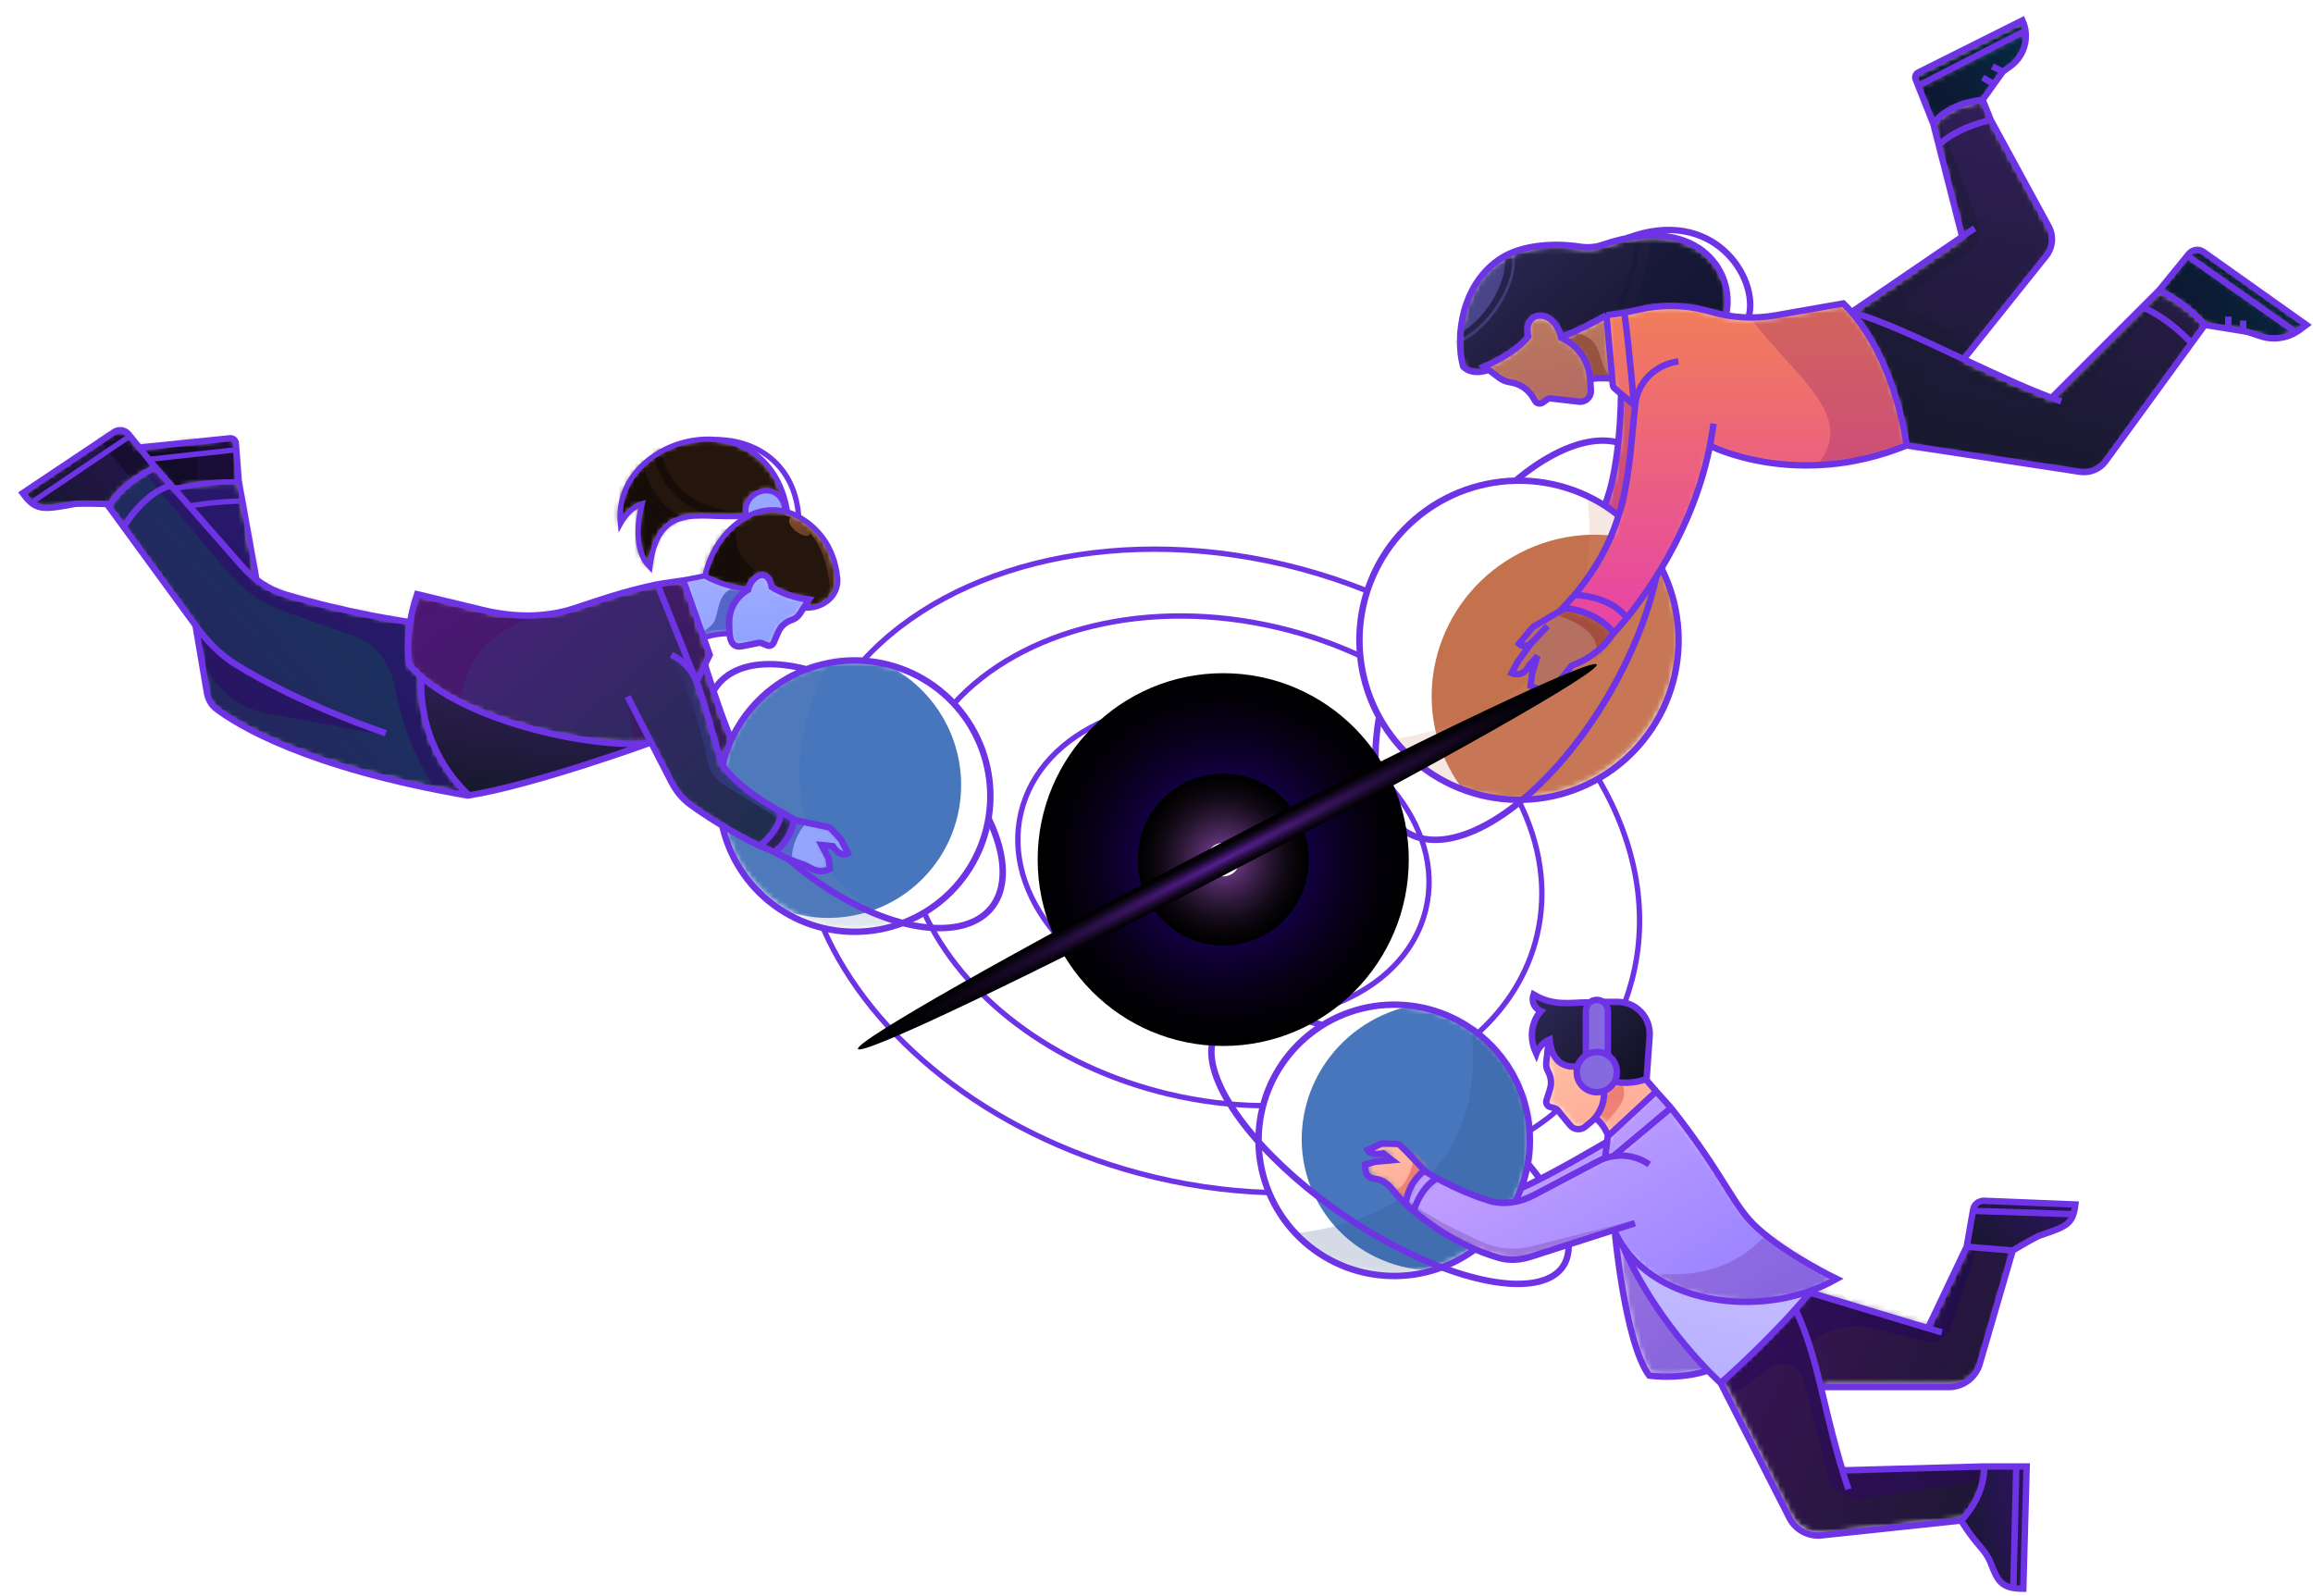 <svg width="432" height="298" viewBox="0 0 432 298" fill="none" xmlns="http://www.w3.org/2000/svg">
<path d="M255.19 110.303C251.264 108.732 247.169 107.365 242.926 106.228C209.985 97.401 177.81 105.06 161.12 123.474M298.652 145.678C305.612 157.598 308.104 170.712 304.735 183.285C304.392 184.564 303.994 185.819 303.542 187.047M236.654 222.721C228.855 222.461 220.79 221.287 212.679 219.113C184.448 211.549 162.758 193.78 153.83 173.563M285.532 211.297C285.532 211.297 288.734 209.286 290.541 207.602" stroke="#6E33E5"/>
<mask id="mask0_3169_6308" style="mask-type:alpha" maskUnits="userSpaceOnUse" x="253" y="89" width="61" height="61">
<ellipse rx="29.443" ry="30.077" transform="matrix(-0.5 -0.866 -0.866 0.5 283.313 119.472)" fill="#5778AA"/>
</mask>
<g mask="url(#mask0_3169_6308)">
<g filter="url(#filter0_ii_3169_6308)">
<ellipse rx="29.443" ry="30.077" transform="matrix(-0.5 -0.866 -0.866 0.5 283.313 119.472)" fill="#C4714D"/>
</g>
<g style="mix-blend-mode:multiply" opacity="0.2">
<path d="M256.79 138.382C256.79 138.382 305.402 136.506 295.551 87.242C302.734 89.562 321.449 91.984 334.729 101.29C351.329 112.922 338.003 131.029 336.29 144.541C334.577 158.052 312.949 168.556 302.671 178.079C294.448 185.697 262.316 148.255 256.79 138.382Z" fill="#D19276"/>
</g>
</g>
<mask id="mask1_3169_6308" style="mask-type:alpha" maskUnits="userSpaceOnUse" x="272" y="44" width="51" height="26">
<path d="M303.962 44.777C317.962 42.047 324.092 51.447 322.392 59.087V59.187C321.447 59.018 320.513 58.797 319.592 58.527C315.309 57.256 310.773 57.098 306.412 58.067L303.412 58.717L300.052 59.177C297.339 60.743 294.515 62.106 291.602 63.257C290.332 57.667 284.352 58.167 285.482 63.117C285.482 63.117 283.832 65.817 277.282 68.767L278.102 69.377C278.102 69.377 275.102 70.567 273.342 68.767C271.772 63.057 273.122 53.077 280.582 48.427C283.992 46.297 289.582 45.517 295.192 46.427C296.614 46.65 298.07 46.523 299.432 46.057C300.911 45.526 302.424 45.098 303.962 44.777Z" fill="url(#paint0_linear_3169_6308)"/>
</mask>
<g mask="url(#mask1_3169_6308)">
<path d="M303.962 44.777C317.962 42.047 324.092 51.447 322.392 59.087V59.187C321.447 59.018 320.513 58.797 319.592 58.527C315.309 57.256 310.773 57.098 306.412 58.067L303.412 58.717L300.052 59.177C297.339 60.743 294.515 62.106 291.602 63.257C290.332 57.667 284.352 58.167 285.482 63.117C285.482 63.117 283.832 65.817 277.282 68.767L278.102 69.377C278.102 69.377 275.102 70.567 273.342 68.767C271.772 63.057 273.122 53.077 280.582 48.427C283.992 46.297 289.582 45.517 295.192 46.427C296.614 46.65 298.07 46.523 299.432 46.057C300.911 45.526 302.424 45.098 303.962 44.777Z" fill="url(#paint1_linear_3169_6308)"/>
<ellipse opacity="0.8" rx="10.152" ry="5.411" transform="matrix(0.65 -0.76 0.58 0.815 273.746 54.254)" fill="url(#paint2_linear_3169_6308)"/>
<ellipse opacity="0.6" rx="11.225" ry="5.983" transform="matrix(0.65 -0.76 0.58 0.815 274.596 54.512)" stroke="#534D99" stroke-width="0.586"/>
<g style="mix-blend-mode:multiply" opacity="0.4">
<path d="M309.665 -5.728C314.336 -6.554 317.721 19.238 318.602 22.905C323.211 22.02 329.304 22.56 337.946 24.966L337.484 62.159L326.373 76.45L328.257 91.541C319.608 80.709 303.695 78.439 303.695 78.439C295.999 84.149 268.592 89.817 287.207 75.913C315.848 67.062 312.824 9.933 299.859 -1.019C297.536 -7.916 305.928 -5.067 309.665 -5.728Z" fill="#0E163A"/>
</g>
<g style="mix-blend-mode:multiply" opacity="0.4">
<path d="M305.4 31.599C309.099 43.456 302.09 58.438 302.09 58.438" stroke="#0E163A"/>
</g>
</g>
<mask id="mask2_3169_6308" style="mask-type:alpha" maskUnits="userSpaceOnUse" x="277" y="59" width="25" height="17">
<path d="M301.142 70.977L300.062 59.177C297.346 60.736 294.518 62.093 291.602 63.237V63.327L292.262 63.677C293.613 64.394 294.759 65.443 295.591 66.725C296.424 68.008 296.917 69.481 297.022 71.007V71.147H297.112C298.367 70.875 299.658 70.817 300.932 70.977H301.142Z" fill="url(#paint3_linear_3169_6308)"/>
<path d="M297.162 73.177L297.022 71.177L296.962 71.037C296.857 69.511 296.364 68.038 295.531 66.755C294.699 65.473 293.553 64.424 292.202 63.707L291.542 63.357V63.267C290.272 57.677 284.292 58.177 285.422 63.127C285.422 63.127 283.772 65.827 277.222 68.777L278.042 69.387L280.042 70.897C280.627 71.334 281.317 71.61 282.042 71.697C282.932 71.823 283.782 72.147 284.53 72.645C285.277 73.144 285.904 73.804 286.362 74.577L286.712 75.177C286.782 75.296 286.876 75.4 286.988 75.481C287.101 75.562 287.229 75.619 287.364 75.648C287.499 75.677 287.639 75.678 287.775 75.65C287.911 75.622 288.039 75.567 288.152 75.487L288.992 74.897C289.192 74.754 289.438 74.69 289.682 74.717L294.942 75.307C295.234 75.34 295.529 75.308 295.808 75.214C296.086 75.12 296.34 74.966 296.552 74.763C296.764 74.559 296.928 74.312 297.034 74.038C297.139 73.764 297.183 73.47 297.162 73.177Z" fill="url(#paint4_linear_3169_6308)"/>
</mask>
<g mask="url(#mask2_3169_6308)">
<path d="M301.142 70.977L300.062 59.177C297.346 60.736 294.518 62.093 291.602 63.237V63.327L292.262 63.677C293.613 64.394 294.759 65.443 295.591 66.725C296.424 68.008 296.917 69.481 297.022 71.007V71.147H297.112C298.367 70.875 299.658 70.817 300.932 70.977H301.142Z" fill="url(#paint5_linear_3169_6308)"/>
<path d="M297.162 73.177L297.022 71.177L296.962 71.037C296.857 69.511 296.364 68.038 295.531 66.755C294.699 65.473 293.553 64.424 292.202 63.707L291.542 63.357V63.267C290.272 57.677 284.292 58.177 285.422 63.127C285.422 63.127 283.772 65.827 277.222 68.777L278.042 69.387L280.042 70.897C280.627 71.334 281.317 71.61 282.042 71.697C282.932 71.823 283.782 72.147 284.53 72.645C285.277 73.144 285.904 73.804 286.362 74.577L286.712 75.177C286.782 75.296 286.876 75.4 286.988 75.481C287.101 75.562 287.229 75.619 287.364 75.648C287.499 75.677 287.639 75.678 287.775 75.65C287.911 75.622 288.039 75.567 288.152 75.487L288.992 74.897C289.192 74.754 289.438 74.69 289.682 74.717L294.942 75.307C295.234 75.34 295.529 75.308 295.808 75.214C296.086 75.12 296.34 74.966 296.552 74.763C296.764 74.559 296.928 74.312 297.034 74.038C297.139 73.764 297.183 73.47 297.162 73.177Z" fill="url(#paint6_linear_3169_6308)"/>
<path d="M293.733 62.001C297.348 62.934 298.033 63.468 299.348 68.08C299.686 69.261 300.569 70.183 301.533 70.945C303.396 72.418 303.398 74.222 302.628 75.658C301.408 77.933 298.553 76.63 297.388 74.327L298.358 73.313L299.585 71.907L296.977 70.515L296.206 67.214L292.909 63.74L292.245 62.886L293.733 62.001Z" fill="#955340"/>
</g>
<mask id="mask3_3169_6308" style="mask-type:alpha" maskUnits="userSpaceOnUse" x="282" y="113" width="20" height="17">
<path d="M286.342 117.407L292.262 113.917V113.867C298.262 114.597 300.902 117.867 301.352 118.467L301.282 118.547C301.282 118.547 299.282 122.547 293.542 124.677C290.162 129.187 288.692 129.807 285.882 128.427L286.192 126.067L287.192 122.857L285.192 124.247C284.112 126.607 282.342 126.067 282.342 126.067L283.552 123.837L286.022 120.457L286.152 120.307C286.012 120.486 285.837 120.634 285.639 120.744C285.441 120.854 285.222 120.923 284.997 120.947C284.771 120.971 284.543 120.95 284.326 120.885C284.109 120.82 283.907 120.712 283.732 120.567L286.342 117.407Z" fill="url(#paint7_linear_3169_6308)"/>
</mask>
<g mask="url(#mask3_3169_6308)">
<path d="M286.342 117.407L292.262 113.917V113.867C298.262 114.597 300.902 117.867 301.352 118.467L301.282 118.547C301.282 118.547 299.282 122.547 293.542 124.677C290.162 129.187 288.692 129.807 285.882 128.427L286.192 126.067L287.192 122.857L285.192 124.247C284.112 126.607 282.342 126.067 282.342 126.067L283.552 123.837L286.022 120.457L286.152 120.307C286.012 120.486 285.837 120.634 285.639 120.744C285.441 120.854 285.222 120.923 284.997 120.947C284.771 120.971 284.543 120.95 284.326 120.885C284.109 120.82 283.907 120.712 283.732 120.567L286.342 117.407Z" fill="#B67061"/>
<path d="M290.657 114.27L292.145 113.385C295.357 114.215 304.245 118.211 306.603 120.877C308.445 122.961 303.476 123.614 300.792 124.348L295.8 125.711L296.77 124.698C301.912 118.045 291.321 115.124 291.321 115.124L290.657 114.27Z" fill="#A44F3D"/>
</g>
<mask id="mask4_3169_6308" style="mask-type:alpha" maskUnits="userSpaceOnUse" x="357" y="4" width="22" height="20">
<path d="M358.492 16.187L378.042 6.187L378.412 6.127C378.32 5.537 378.149 4.961 377.902 4.417L377.762 4.117L358.302 13.827C358.077 13.94 357.902 14.133 357.813 14.368C357.724 14.604 357.727 14.864 357.822 15.097L358.292 16.267L358.492 16.187Z" fill="url(#paint8_linear_3169_6308)"/>
<path d="M378.042 6.217L358.492 16.217L358.292 16.307L361.112 23.407C364.072 19.397 370.332 18.957 370.332 18.957L372.922 15.337C373.7 14.249 374.653 13.296 375.742 12.517C376.594 11.907 377.289 11.102 377.768 10.17C378.248 9.238 378.5 8.205 378.502 7.157C378.5 6.822 378.47 6.487 378.412 6.157L378.042 6.217Z" fill="url(#paint9_linear_3169_6308)"/>
</mask>
<g mask="url(#mask4_3169_6308)">
<path d="M358.492 16.187L378.042 6.187L378.412 6.127C378.32 5.537 378.149 4.961 377.902 4.417L377.762 4.117L358.302 13.827C358.077 13.94 357.902 14.133 357.813 14.368C357.724 14.604 357.727 14.864 357.822 15.097L358.292 16.267L358.492 16.187Z" fill="url(#paint10_linear_3169_6308)"/>
<path d="M378.042 6.217L358.492 16.217L358.292 16.307L361.112 23.407C364.072 19.397 370.332 18.957 370.332 18.957L372.922 15.337C373.7 14.249 374.653 13.296 375.742 12.517C376.594 11.907 377.289 11.102 377.768 10.17C378.248 9.238 378.5 8.205 378.502 7.157C378.5 6.822 378.47 6.487 378.412 6.157L378.042 6.217Z" fill="url(#paint11_linear_3169_6308)"/>
<g style="mix-blend-mode:multiply" opacity="0.4">
<path d="M362.177 14.123C361.109 19.715 364.82 20.249 364.82 20.249L360.316 23.161C359.183 22.951 356.712 22.401 355.894 21.88C355.075 21.358 357.05 13.201 358.14 10.153L380.693 0.743L380.528 4.744L362.177 14.123Z" fill="#0C1B34"/>
</g>
</g>
<mask id="mask5_3169_6308" style="mask-type:alpha" maskUnits="userSpaceOnUse" x="403" y="46" width="28" height="18">
<path d="M430.782 60.646L411.562 47.016C411.153 46.735 410.654 46.617 410.162 46.683C409.671 46.75 409.222 46.996 408.902 47.376L408.612 47.726L408.682 47.786L428.812 61.966V62.046C429.053 61.905 429.287 61.752 429.512 61.586L430.782 60.646Z" fill="url(#paint12_linear_3169_6308)"/>
<path d="M428.772 62.046V61.966L408.592 47.786L408.522 47.726L403.292 54.146C409.232 57.236 411.782 60.646 411.782 60.646L419.142 61.836C419.573 61.907 419.998 62.014 420.412 62.156L422.162 62.736C423.248 63.105 424.401 63.235 425.543 63.115C426.684 62.996 427.785 62.631 428.772 62.046Z" fill="url(#paint13_linear_3169_6308)"/>
</mask>
<g mask="url(#mask5_3169_6308)">
<path d="M430.782 60.646L411.562 47.016C411.153 46.735 410.654 46.617 410.162 46.683C409.671 46.75 409.222 46.996 408.902 47.376L408.612 47.726L408.682 47.786L428.812 61.966V62.046C429.053 61.905 429.287 61.752 429.512 61.586L430.782 60.646Z" fill="url(#paint14_linear_3169_6308)"/>
<path d="M428.772 62.046V61.966L408.592 47.786L408.522 47.726L403.292 54.146C409.232 57.236 411.782 60.646 411.782 60.646L419.142 61.836C419.573 61.907 419.998 62.014 420.412 62.156L422.162 62.736C423.248 63.105 424.401 63.235 425.543 63.115C426.684 62.996 427.785 62.631 428.772 62.046Z" fill="url(#paint15_linear_3169_6308)"/>
<g style="mix-blend-mode:multiply" opacity="0.4">
<path d="M411.977 50.354C409.204 50.865 409.027 55.884 409.521 58.229L404.405 54.931C403.642 54.067 402.036 52.111 401.713 51.195C401.39 50.28 406.783 46.596 409.521 44.868L433.078 51.363L432.17 64.253L411.977 50.354Z" fill="#0C1B34"/>
</g>
</g>
<mask id="mask6_3169_6308" style="mask-type:alpha" maskUnits="userSpaceOnUse" x="345" y="18" width="67" height="71">
<path d="M362.132 27.367L366.522 44.517L345.852 58.617C345.869 58.621 345.885 58.626 345.902 58.63C354.385 68.401 356.172 83.477 356.172 83.477L388.532 88.407C389.438 88.546 390.366 88.433 391.212 88.08C392.059 87.727 392.792 87.148 393.332 86.407L411.822 60.987C411.822 60.987 409.272 57.577 403.332 54.487L400.162 57.667L383.262 74.527V74.637C378.112 72.697 372.382 70.027 366.772 67.387C366.394 67.21 366.018 67.033 365.642 66.856C365.548 66.812 365.454 66.768 365.36 66.724C365.461 66.771 365.563 66.819 365.664 66.867L366.772 67.387L382.202 48.117C382.817 47.347 383.191 46.412 383.276 45.429C383.362 44.447 383.155 43.462 382.682 42.597L371.852 22.737L370.352 18.917C370.352 18.917 364.132 19.367 361.132 23.367L362.132 27.367Z" fill="url(#paint16_linear_3169_6308)"/>
</mask>
<g mask="url(#mask6_3169_6308)">
<path d="M362.132 27.367L366.522 44.517L345.852 58.617C345.869 58.621 345.885 58.626 345.902 58.63C354.385 68.401 356.172 83.477 356.172 83.477L388.532 88.407C389.438 88.546 390.366 88.433 391.212 88.08C392.059 87.727 392.792 87.148 393.332 86.407L411.822 60.987C411.822 60.987 409.272 57.577 403.332 54.487L400.162 57.667L383.262 74.527V74.637C378.112 72.697 372.382 70.027 366.772 67.387C366.394 67.21 366.018 67.033 365.642 66.856C365.548 66.812 365.454 66.768 365.36 66.724C365.461 66.771 365.563 66.819 365.664 66.867L366.772 67.387L382.202 48.117C382.817 47.347 383.191 46.412 383.276 45.429C383.362 44.447 383.155 43.462 382.682 42.597L371.852 22.737L370.352 18.917C370.352 18.917 364.132 19.367 361.132 23.367L362.132 27.367Z" fill="url(#paint17_linear_3169_6308)"/>
<g style="mix-blend-mode:multiply" opacity="0.4">
<path d="M367.908 65.916C367.908 65.916 365.782 61.623 357.213 58.229C355.62 57.598 355.3 55.372 356.735 54.437L367.493 47.422C369.454 46.144 370.265 43.676 369.446 41.483L362.101 21.839C355.829 23.943 346.172 50.107 346 50.107C345.29 50.107 345.031 57.534 345.031 57.921C345.031 58.231 350.069 60.031 352.587 60.892L366.925 66.963L367.908 65.916Z" fill="#1A1932"/>
<path d="M359.002 70.827C361.431 81.516 360.433 83.818 360.433 83.818V86.833C360.433 87.016 352.534 80.938 348.584 77.877L346.965 60.289L347.272 59.183L352.587 61.109L364.621 66.373L380.028 72.897C381.202 70.419 383.606 65.315 383.823 64.726C384.039 64.138 395.711 56.555 401.52 52.838L404.674 54.998L386.93 75.091C385.524 76.683 383.266 77.213 381.298 76.412L361.742 68.459C360.22 67.84 358.638 69.225 359.002 70.827Z" fill="#1A1932"/>
</g>
</g>
<mask id="mask7_3169_6308" style="mask-type:alpha" maskUnits="userSpaceOnUse" x="291" y="56" width="66" height="63">
<path fill-rule="evenodd" clip-rule="evenodd" d="M303.855 115.726C303.704 115.492 301.202 111.777 294.122 111.457L291.962 113.837H292.272C298.252 114.567 300.912 117.827 301.362 118.437C301.389 118.468 301.412 118.501 301.432 118.537C301.432 118.537 302.382 117.557 303.862 115.737C305.856 113.262 307.703 110.67 309.392 107.977C309.682 107.487 310.022 106.967 310.362 106.457C314.666 99.397 317.731 91.651 319.422 83.557C320.902 84.287 336.482 91.497 356.172 83.497C356.172 83.497 354.382 68.397 345.882 58.627C345.392 58.057 344.882 57.517 344.342 56.997L331.652 59.227C330.146 59.49 328.62 59.623 327.092 59.627H326.672C325.239 59.607 323.811 59.467 322.402 59.207C321.457 59.038 320.523 58.818 319.602 58.547C315.319 57.276 310.783 57.118 306.422 58.087L303.422 58.737L300.062 59.197L301.252 72.197C301.276 72.458 301.402 72.698 301.602 72.867L302.832 73.9L302.792 73.967C302.792 73.967 302.792 78.067 302.272 82.967C301.96 86.988 301.102 90.948 299.722 94.737C300.522 95.237 301.292 95.787 302.042 96.367L302.358 96.463C300.665 101.959 297.862 107.049 294.122 111.417C301.203 111.727 303.705 115.49 303.855 115.726ZM305.055 79.867C304.832 82.264 304.617 84.59 304.324 86.872C304.618 84.566 304.835 82.215 305.059 79.787C305.175 78.526 305.293 77.244 305.425 75.937H305.432C305.296 77.27 305.174 78.579 305.055 79.867Z" fill="url(#paint18_linear_3169_6308)"/>
</mask>
<g mask="url(#mask7_3169_6308)">
<path fill-rule="evenodd" clip-rule="evenodd" d="M303.855 115.726C303.704 115.492 301.202 111.777 294.122 111.457L291.962 113.837H292.272C298.252 114.567 300.912 117.827 301.362 118.437C301.389 118.468 301.412 118.501 301.432 118.537C301.432 118.537 302.382 117.557 303.862 115.737C305.856 113.262 307.703 110.67 309.392 107.977C309.682 107.487 310.022 106.967 310.362 106.457C314.666 99.397 317.731 91.651 319.422 83.557C320.902 84.287 336.482 91.497 356.172 83.497C356.172 83.497 354.382 68.397 345.882 58.627C345.392 58.057 344.882 57.517 344.342 56.997L331.652 59.227C330.146 59.49 328.62 59.623 327.092 59.627H326.672C325.239 59.607 323.811 59.467 322.402 59.207C321.457 59.038 320.523 58.818 319.602 58.547C315.319 57.276 310.783 57.118 306.422 58.087L303.422 58.737L300.062 59.197L301.252 72.197C301.276 72.458 301.402 72.698 301.602 72.867L302.832 73.9L302.792 73.967C302.792 73.967 302.792 78.067 302.272 82.967C301.96 86.988 301.102 90.948 299.722 94.737C300.522 95.237 301.292 95.787 302.042 96.367L302.358 96.463C300.665 101.959 297.862 107.049 294.122 111.417C301.203 111.727 303.705 115.49 303.855 115.726ZM305.055 79.867C304.832 82.264 304.617 84.59 304.324 86.872C304.618 84.566 304.835 82.215 305.059 79.787C305.175 78.526 305.293 77.244 305.425 75.937H305.432C305.296 77.27 305.174 78.579 305.055 79.867Z" fill="url(#paint19_linear_3169_6308)"/>
<g style="mix-blend-mode:multiply" opacity="0.2">
<path d="M319.859 40.506C341.172 47.673 349.384 49.478 352.113 49.387C351.86 48.542 351.608 47.682 351.356 46.805C351.356 46.805 355.168 49.284 352.113 49.387C362.555 84.204 374.12 91.499 369.359 99.191C363.263 109.038 351.97 116.221 347.046 114.11C343.107 112.422 329.861 132.385 319.859 99.191C369.359 77.132 319.859 70.51 319.859 40.506Z" fill="#51005F"/>
<path d="M304.33 87.621C304.652 83.805 305.297 76.045 305.297 75.529L302.718 74.4L297.397 78.592C296.591 80.392 294.866 84.106 294.414 84.558C293.85 85.122 292.56 94.634 292.56 96.569C292.56 98.504 299.735 97.053 302.073 96.569C303.943 96.182 304.357 90.442 304.33 87.621Z" fill="#51005F"/>
</g>
</g>
<path d="M313.479 67.501V67.501C309.247 68.051 305.858 71.308 305.41 75.552C304.057 88.369 304.236 98.917 294.088 111.111M320.037 79.118C317.834 96.367 308.36 109.842 303.833 115.428M294.088 111.111L291.929 113.49C298.774 114.215 301.405 118.233 301.405 118.233C301.405 118.233 302.356 117.251 303.833 115.428M294.088 111.111C301.405 111.477 303.833 115.428 303.833 115.428" stroke="#6E33E5" stroke-width="1.2"/>
<path d="M292.233 113.608L286.309 117.095L283.705 120.231C284.99 121.396 286.309 119.768 286.309 119.768" stroke="#6E33E5" stroke-width="1.2"/>
<path d="M319.24 83.18C319.24 83.18 335.4 91.598 356.108 83.18M356.108 83.18L388.476 88.111C390.322 88.392 392.172 87.621 393.271 86.111L409.298 64.1M356.108 83.18C356.108 83.18 354.321 68.082 345.817 58.304M300.036 58.865L301.219 71.867C301.243 72.128 301.367 72.369 301.567 72.538L305.178 75.612C305.178 75.612 304.397 65.9 303.387 58.412M300.036 58.865L303.387 58.412M300.036 58.865C300.036 58.865 295.717 61.398 291.582 62.949M303.387 58.412L306.362 57.755C310.722 56.793 315.255 56.952 319.537 58.218C323.448 59.375 327.574 59.61 331.591 58.904L344.283 56.674C344.817 57.197 345.328 57.742 345.817 58.304M411.79 60.678C411.79 60.678 409.242 57.264 403.306 54.179M411.79 60.678L409.298 64.1M411.79 60.678L416.179 61.389M403.306 54.179L400.128 57.357M403.306 54.179L408.826 47.411C409.491 46.596 410.674 46.435 411.533 47.044L430.753 60.678L429.479 61.62C427.379 63.174 424.652 63.605 422.175 62.773L420.421 62.185C420.008 62.046 419.585 61.942 419.156 61.872L418.958 61.84M345.817 58.304C351.228 59.743 358.86 63.376 366.743 67.08M345.817 58.304L366.488 44.204M366.743 67.08C372.994 70.018 379.401 73 384.983 74.968M366.743 67.08L382.15 47.804C383.406 46.232 383.598 44.059 382.635 42.292L371.821 22.426M370.297 18.641C370.297 18.641 364.04 19.081 361.083 23.089M370.297 18.641L371.821 22.426M370.297 18.641L372.389 15.721M361.083 23.089L362.098 27.054M361.083 23.089L357.789 14.814C357.596 14.331 357.806 13.782 358.27 13.55L377.731 3.811C379.12 6.848 378.162 10.444 375.446 12.388L374.07 13.374M366.488 44.204L368.801 42.626M366.488 44.204L362.098 27.054M366.488 44.204L366.519 44.327M362.098 27.054C365.997 23.506 371.821 22.426 371.821 22.426M400.128 57.357L383.268 74.217M400.128 57.357C405.359 59.577 409.298 64.1 409.298 64.1M374.07 13.374L372.389 15.721M374.07 13.374L372.106 12.388M416.179 61.389V59.125M416.179 61.389L418.958 61.84M418.958 61.84V59.877M372.389 15.721L370.297 14.487" stroke="#6E33E5" stroke-width="1.2"/>
<path d="M300.9 70.694C300.9 70.694 298.678 70.395 297.079 70.856" stroke="#6E33E5" stroke-width="1.2"/>
<path d="M408.605 47.82L428.739 62.002" stroke="#6E33E5" stroke-width="1.2"/>
<path d="M358.464 15.904L378.011 5.877" stroke="#6E33E5" stroke-width="1.2"/>
<path d="M302.759 73.673C302.759 73.673 302.759 87.28 299.628 94.586" stroke="#6E33E5" stroke-width="1.2"/>
<path d="M301.263 118.211C301.263 118.211 299.248 122.213 293.519 124.341C290.146 128.851 288.669 129.465 285.858 128.088L286.172 125.73L287.16 122.519L285.548 124.341C284.47 126.699 282.31 125.73 282.31 125.73L283.523 123.498L285.993 120.116C287.755 118.231 289.034 116.922 289.034 116.922" stroke="#6E33E5" stroke-width="1.2"/>
<path d="M310.314 106.153C313.617 112.702 314.389 120.239 312.482 127.321C310.575 134.404 306.123 140.534 299.978 144.539C293.834 148.544 286.428 150.143 279.178 149.029C271.929 147.914 265.345 144.166 260.686 138.501C256.028 132.835 253.622 125.651 253.93 118.323C254.238 110.994 257.237 104.037 262.354 98.782C267.471 93.528 274.347 90.344 281.664 89.842C288.982 89.34 296.227 91.553 302.014 96.059" stroke="#6E33E5" stroke-width="1.2"/>
<path d="M309.388 107.547C307.663 115.497 304.039 124.12 299.09 132.03C294.141 139.941 288.165 146.661 282.13 151.123C276.081 155.597 270.397 157.49 265.969 156.668C261.599 155.856 258.557 152.409 257.405 146.679C256.695 143.145 256.74 138.895 257.52 134.212M283.187 89.662C285.507 87.742 287.837 86.153 290.119 84.946C294.728 82.508 298.868 81.769 302.183 82.644" stroke="#6E33E5" stroke-width="1.2"/>
<path d="M278.04 69.082L277.217 68.468C283.776 65.515 285.425 62.817 285.425 62.817C284.286 57.841 290.341 57.362 291.557 63.046L292.218 63.396C294.968 64.852 296.77 67.625 296.984 70.729L297.134 72.891C297.22 74.14 296.152 75.16 294.909 75.016L289.671 74.411C289.427 74.383 289.181 74.445 288.98 74.587L288.14 75.179C287.662 75.517 286.997 75.373 286.701 74.868L286.348 74.265C285.427 72.694 283.834 71.635 282.029 71.393V71.393C281.316 71.298 280.639 71.022 280.063 70.592L278.04 69.082ZM278.04 69.082C278.04 69.082 275.077 70.272 273.277 68.468C271.715 62.761 273.063 52.782 280.517 48.133C283.934 46.001 289.498 45.218 295.135 46.078C296.553 46.295 298.014 46.181 299.369 45.713C316.537 39.783 324.236 50.349 322.363 58.776" stroke="#6E33E5" stroke-width="1.2"/>
<path d="M303.928 44.47C319.978 38.42 328.564 51.885 326.613 59.154" stroke="#6E33E5" stroke-width="1.2"/>
<mask id="mask8_3169_6308" style="mask-type:alpha" maskUnits="userSpaceOnUse" x="134" y="123" width="51" height="51">
<ellipse cx="159.544" cy="148.464" rx="24.888" ry="25.052" transform="rotate(135 159.544 148.464)" fill="#5778AA"/>
</mask>
<g mask="url(#mask8_3169_6308)">
<g filter="url(#filter1_ii_3169_6308)">
<ellipse cx="159.544" cy="148.464" rx="24.888" ry="25.052" transform="rotate(135 159.544 148.464)" fill="#4776BD"/>
</g>
<g style="mix-blend-mode:multiply" opacity="0.2">
<path d="M180.204 172.474C163.224 177.745 138.467 156.469 154.505 124.124C147.494 123.027 130.762 117.13 115.675 119.313C96.815 122.041 100.326 142.883 96.038 154.948C91.751 167.013 105.451 184.992 110.042 197.339C113.714 207.216 168.06 186.256 180.204 172.474Z" fill="#6B88B4"/>
</g>
</g>
<mask id="mask9_3169_6308" style="mask-type:alpha" maskUnits="userSpaceOnUse" x="144" y="153" width="15" height="10">
<path d="M147.071 160.411C146.244 160.062 145.443 159.658 144.671 159.201L144.491 159.121C146.432 157.668 147.73 155.516 148.111 153.121L148.531 153.191L154.531 154.451C154.734 154.494 154.919 154.598 155.061 154.751L156.941 156.751L158.231 159.281C158.231 159.281 156.941 160.281 155.391 157.961L153.261 157.751L154.601 160.241L154.851 162.161C154.355 162.447 153.793 162.598 153.221 162.598C152.648 162.598 152.086 162.447 151.591 162.161C150.93 161.777 150.241 161.443 149.531 161.161C148.698 160.954 147.877 160.704 147.071 160.411Z" fill="url(#paint20_linear_3169_6308)"/>
</mask>
<g mask="url(#mask9_3169_6308)">
<path d="M147.071 160.411C146.244 160.062 145.443 159.658 144.671 159.201L144.491 159.121C146.432 157.668 147.73 155.516 148.111 153.121L148.531 153.191L154.531 154.451C154.734 154.494 154.919 154.598 155.061 154.751L156.941 156.751L158.231 159.281C158.231 159.281 156.941 160.281 155.391 157.961L153.261 157.751L154.601 160.241L154.851 162.161C154.355 162.447 153.793 162.598 153.221 162.598C152.648 162.598 152.086 162.447 151.591 162.161C150.93 161.777 150.241 161.443 149.531 161.161C148.698 160.954 147.877 160.704 147.071 160.411Z" fill="#95A5FE"/>
<path d="M149.588 152.143C146.223 153.013 146.189 155.611 145.502 158.084C145.228 159.07 144.422 159.766 143.575 160.342C141.395 161.82 140.884 163.763 141.233 165.359C141.785 167.88 144.768 166.772 145.933 164.469L144.963 163.456L143.736 162.05L147.84 160.476L147.913 159.731C148.123 157.57 148.996 155.527 150.412 153.882L151.076 153.028L149.588 152.143Z" fill="#5466C9"/>
</g>
<path d="M146.491 95.401V95.501C144.246 94.945 141.876 95.222 139.821 96.281L139.391 96.511L139.311 96.361C139.306 96.301 139.306 96.241 139.311 96.181C138.151 91.591 145.851 89.211 146.491 95.401Z" fill="#97A6FE"/>
<mask id="mask10_3169_6308" style="mask-type:alpha" maskUnits="userSpaceOnUse" x="115" y="82" width="42" height="32">
<path d="M146.931 95.482C145.431 86.742 139.811 82.712 133.741 82.102C124.751 81.222 114.771 87.842 115.741 97.782C116.571 96.072 118.018 94.739 119.791 94.052C118.971 97.132 118.161 102.762 121.241 105.922C122.43 95.982 127.814 96.19 133.375 96.404C135.294 96.478 137.235 96.553 139.031 96.212L139.261 96.162C138.161 91.572 145.871 89.192 146.501 95.382V95.482L146.931 95.592V95.482Z" fill="#24150D"/>
<path d="M154.084 101.307C152.82 99.313 151.08 97.665 149.021 96.512C148.335 96.143 147.606 95.861 146.851 95.672L146.421 95.562C144.176 95.006 141.806 95.283 139.751 96.342L139.321 96.572C136.381 98.162 132.981 101.372 131.451 107.572C133.912 108.952 136.639 109.791 139.451 110.032H139.581C140.191 107.622 143.271 105.712 143.981 109.622C146.103 110.928 148.499 111.726 150.981 111.952L149.981 113.422L150.201 113.562C153.541 113.702 156.611 111.262 156.261 107.932C156.096 105.577 155.348 103.3 154.084 101.307Z" fill="#24150D"/>
</mask>
<g mask="url(#mask10_3169_6308)">
<path d="M146.931 95.482C145.431 86.742 139.811 82.712 133.741 82.102C124.751 81.222 114.771 87.842 115.741 97.782C116.571 96.072 118.018 94.739 119.791 94.052C118.971 97.132 118.161 102.762 121.241 105.922C122.43 95.982 127.814 96.19 133.375 96.404C135.294 96.478 137.235 96.553 139.031 96.212L139.261 96.162C138.161 91.572 145.871 89.192 146.501 95.382V95.482L146.931 95.592V95.482Z" fill="#24150D"/>
<path d="M154.084 101.307C152.82 99.313 151.08 97.665 149.021 96.512C148.335 96.143 147.606 95.861 146.851 95.672L146.421 95.562C144.176 95.006 141.806 95.283 139.751 96.342L139.321 96.572C136.381 98.162 132.981 101.372 131.451 107.572C133.912 108.952 136.639 109.791 139.451 110.032H139.581C140.191 107.622 143.271 105.712 143.981 109.622C146.103 110.928 148.499 111.726 150.981 111.952L149.981 113.422L150.201 113.562C153.541 113.702 156.611 111.262 156.261 107.932C156.096 105.577 155.348 103.3 154.084 101.307Z" fill="#24150D"/>
<path opacity="0.8" d="M146.02 95.802L146.072 95.828C146.552 96.067 147.122 96.352 147.736 96.708C147.638 96.749 147.556 96.809 147.495 96.888C147.111 97.379 147.645 98.437 148.687 99.249C149.729 100.062 150.885 100.322 151.268 99.831C151.312 99.775 151.344 99.711 151.364 99.641C152.146 100.545 152.862 101.641 153.419 102.981C154.785 106.268 155.019 109.608 155.223 112.525C155.513 116.667 155.743 119.954 159.068 121.022C164.735 122.842 165.728 98.787 163.388 96.303C161.049 93.82 158.231 92.037 155.976 92.375C154.171 92.645 148.587 94.772 146.02 95.802Z" fill="url(#paint21_linear_3169_6308)"/>
<path d="M147.12 167.864C141.184 167.567 98.765 135.316 98.913 133.536C99.061 131.755 93.274 98.811 96.836 97.327C99.685 96.14 113.456 85.95 119.985 81.004C119.162 86.817 121.318 98.325 136.24 98.796C136.554 98.806 136.916 98.242 137.242 98.242C137.828 100.439 136.476 104.894 143.511 107.778C144.921 114.156 146.249 122.318 147.275 130.556C148.93 126.597 150.276 123.133 150.165 122.337H161.372V119.732L162.184 114.799L162.809 112.6L166.997 120.004L181.958 175.051C179.805 174.474 160.139 159.107 149.089 150.384C149.611 160.528 149.161 167.966 147.12 167.864Z" fill="#170D08"/>
<path d="M122.459 78.561C121.618 84.497 123.883 96.369 139.673 96.369" stroke="#170D08" stroke-width="1.513"/>
</g>
<mask id="mask11_3169_6308" style="mask-type:alpha" maskUnits="userSpaceOnUse" x="127" y="107" width="24" height="14">
<path fill-rule="evenodd" clip-rule="evenodd" d="M149.971 113.441L150.971 111.971C148.501 111.763 146.113 110.99 143.991 109.711C143.283 105.815 140.222 107.658 139.597 110.095L139.571 110.051C136.759 109.81 134.032 108.971 131.571 107.591L128.001 108.281L127.551 108.451L131.351 119.161L131.871 118.981C133.171 118.6 134.516 118.391 135.871 118.361H136.129C136.129 118.368 136.13 118.375 136.131 118.381C136.251 119.771 136.701 121.111 138.421 120.771L141.571 120.141C141.756 120.109 141.947 120.13 142.121 120.201L143.121 120.611C143.235 120.659 143.357 120.683 143.481 120.683C143.605 120.683 143.727 120.659 143.842 120.612C143.956 120.564 144.06 120.495 144.147 120.407C144.234 120.32 144.304 120.216 144.351 120.101L145.201 118.101C145.418 117.566 145.748 117.084 146.17 116.689C146.591 116.294 147.093 115.994 147.641 115.811C148.279 115.611 148.828 115.194 149.191 114.631L149.971 113.441ZM136.074 117.493C136.069 117.332 136.066 117.176 136.063 117.026C136.063 117.014 136.063 117.001 136.062 116.989C136.064 117.149 136.068 117.319 136.074 117.493ZM136.797 113.155C136.846 113.058 136.897 112.962 136.95 112.868C137.572 111.757 138.486 110.836 139.592 110.206C139.592 110.211 139.591 110.216 139.591 110.221C138.48 110.852 137.564 111.774 136.94 112.888C136.89 112.976 136.843 113.065 136.797 113.155Z" fill="url(#paint22_linear_3169_6308)"/>
</mask>
<g mask="url(#mask11_3169_6308)">
<path fill-rule="evenodd" clip-rule="evenodd" d="M149.971 113.441L150.971 111.971C148.501 111.763 146.113 110.99 143.991 109.711C143.283 105.815 140.222 107.658 139.597 110.095L139.571 110.051C136.759 109.81 134.032 108.971 131.571 107.591L128.001 108.281L127.551 108.451L131.351 119.161L131.871 118.981C133.171 118.6 134.516 118.391 135.871 118.361H136.129C136.129 118.368 136.13 118.375 136.131 118.381C136.251 119.771 136.701 121.111 138.421 120.771L141.571 120.141C141.756 120.109 141.947 120.13 142.121 120.201L143.121 120.611C143.235 120.659 143.357 120.683 143.481 120.683C143.605 120.683 143.727 120.659 143.842 120.612C143.956 120.564 144.06 120.495 144.147 120.407C144.234 120.32 144.304 120.216 144.351 120.101L145.201 118.101C145.418 117.566 145.748 117.084 146.17 116.689C146.591 116.294 147.093 115.994 147.641 115.811C148.279 115.611 148.828 115.194 149.191 114.631L149.971 113.441ZM136.074 117.493C136.069 117.332 136.066 117.176 136.063 117.026C136.063 117.014 136.063 117.001 136.062 116.989C136.064 117.149 136.068 117.319 136.074 117.493ZM136.797 113.155C136.846 113.058 136.897 112.962 136.95 112.868C137.572 111.757 138.486 110.836 139.592 110.206C139.592 110.211 139.591 110.216 139.591 110.221C138.48 110.852 137.564 111.774 136.94 112.888C136.89 112.976 136.843 113.065 136.797 113.155Z" fill="url(#paint23_linear_3169_6308)"/>
<path d="M137.746 109.513C134.381 110.383 134.348 112.981 133.661 115.454C133.386 116.44 132.58 117.137 131.733 117.712C129.554 119.191 129.042 121.133 129.391 122.729C129.943 125.25 132.926 124.142 134.091 121.839L133.121 120.826L131.894 119.42L135.999 117.846L136.394 113.781L138.571 111.252L139.234 110.399L137.746 109.513Z" fill="#5466C9"/>
</g>
<mask id="mask12_3169_6308" style="mask-type:alpha" maskUnits="userSpaceOnUse" x="76" y="108" width="73" height="52">
<path d="M127.481 108.422L132.411 122.312L129.937 127.319C131.13 130.387 132.054 133.664 132.973 136.923L132.973 136.924C133.445 138.598 133.916 140.268 134.421 141.902C134.527 142.245 134.661 142.58 134.821 142.902C134.932 143.117 135.062 143.321 135.211 143.512C136.281 144.892 139.211 148.082 145.731 151.642C145.551 155.132 141.731 157.992 141.731 157.992C139.101 156.712 136.731 155.412 134.731 154.212C132.171 152.672 130.151 151.282 128.731 150.272C127.236 149.165 126.026 147.718 125.201 146.052L121.441 138.622L121.131 138.782C110.941 139.852 88.721 135.232 78.591 126.432C77.767 125.72 77.005 124.94 76.311 124.102C75.911 121.472 75.962 118.794 76.461 116.182C76.757 114.403 77.195 112.651 77.771 110.942L90.041 113.942C95.687 115.438 101.64 115.317 107.221 113.592C112.265 111.786 117.415 110.286 122.641 109.102L122.652 109.13L127.481 108.422Z" fill="url(#paint24_linear_3169_6308)"/>
<path d="M134.851 142.892C135.226 141.245 135.765 139.641 136.461 138.102C135.361 135.632 134.081 131.992 133.121 129.002C132.201 126.242 131.541 124.092 131.541 124.092L129.961 127.292C131.088 130.189 131.956 133.272 132.822 136.35C133.346 138.213 133.87 140.075 134.451 141.892C134.557 142.235 134.691 142.57 134.851 142.892Z" fill="url(#paint25_linear_3169_6308)"/>
<path d="M148.131 153.162V153.022L145.771 151.672C145.571 155.162 141.771 158.022 141.771 158.022L144.511 159.162C146.452 157.709 147.75 155.557 148.131 153.162Z" fill="url(#paint26_linear_3169_6308)"/>
</mask>
<g mask="url(#mask12_3169_6308)">
<path d="M127.481 108.422L132.411 122.312L129.937 127.319C131.13 130.387 132.054 133.664 132.973 136.923L132.973 136.924C133.445 138.598 133.916 140.268 134.421 141.902C134.527 142.245 134.661 142.58 134.821 142.902C134.932 143.117 135.062 143.321 135.211 143.512C136.281 144.892 139.211 148.082 145.731 151.642C145.551 155.132 141.731 157.992 141.731 157.992C139.101 156.712 136.731 155.412 134.731 154.212C132.171 152.672 130.151 151.282 128.731 150.272C127.236 149.165 126.026 147.718 125.201 146.052L121.441 138.622L121.131 138.782C110.941 139.852 88.721 135.232 78.591 126.432C77.767 125.72 77.005 124.94 76.311 124.102C75.911 121.472 75.962 118.794 76.461 116.182C76.757 114.403 77.195 112.651 77.771 110.942L90.041 113.942C95.687 115.438 101.64 115.317 107.221 113.592C112.265 111.786 117.415 110.286 122.641 109.102L122.652 109.13L127.481 108.422Z" fill="url(#paint27_linear_3169_6308)"/>
<path d="M134.851 142.892C135.226 141.245 135.765 139.641 136.461 138.102C135.361 135.632 134.081 131.992 133.121 129.002C132.201 126.242 131.541 124.092 131.541 124.092L129.961 127.292C131.088 130.189 131.956 133.272 132.822 136.35C133.346 138.213 133.87 140.075 134.451 141.892C134.557 142.235 134.691 142.57 134.851 142.892Z" fill="url(#paint28_linear_3169_6308)"/>
<path d="M148.131 153.162V153.022L145.771 151.672C145.571 155.162 141.771 158.022 141.771 158.022L144.511 159.162C146.452 157.709 147.75 155.557 148.131 153.162Z" fill="url(#paint29_linear_3169_6308)"/>
<g style="mix-blend-mode:screen" opacity="0.34">
<path d="M132.172 142.338C129.556 129.354 125.564 123.299 125.564 123.299V122.694L127.832 123.299L130.099 127.003L135.164 141.667C139.472 144.337 148.24 149.8 148.845 150.284C149.45 150.767 148.593 153.307 148.089 154.517L134.966 146.411C133.505 145.509 132.511 144.021 132.172 142.338Z" fill="url(#paint30_linear_3169_6308)"/>
</g>
<g style="mix-blend-mode:multiply" opacity="0.3">
<path d="M100.821 114.982C84.056 119.452 86.199 133.936 86.199 133.936L76.861 130.416C76.861 130.416 71.6 119.537 75.509 102.651L106.666 103.506L115.418 102.651C115.418 102.651 117.532 103.976 118.442 106.666C118.442 106.666 109.479 111.495 100.821 114.982Z" fill="#51005F"/>
<path d="M131.67 125.399L136.732 137.671L137.499 139.588L134.968 142.426L132.13 133.529L129.983 126.243C127.554 120.44 122.727 108.726 122.85 108.296C122.973 107.867 125.56 106.686 126.838 106.149L132.59 122.332L131.67 125.399Z" fill="#51005F"/>
<path d="M144.411 155.267L145.54 152.329C145.71 152.216 146.049 151.651 146.049 150.296C146.049 148.601 147.404 150.974 148.308 151.99C149.212 153.007 148.534 153.007 148.308 153.685C148.127 154.227 146.726 156.773 146.049 157.978C145.597 158.392 144.467 159.187 143.563 159.051C142.659 158.915 142.208 158.279 142.095 157.978L144.411 155.267Z" fill="#51005F"/>
<path d="M118.442 140.126L117.213 130.416L121.616 138.424L118.442 140.126Z" fill="#51005F"/>
</g>
</g>
<path d="M78.591 126.432C88.721 135.232 110.941 139.852 121.131 138.782C121.131 138.782 99.541 146.622 87.451 148.552L87.381 148.482C84.398 145.668 82.066 142.237 80.548 138.428C79.029 134.62 78.362 130.525 78.591 126.432Z" fill="url(#paint31_linear_3169_6308)"/>
<mask id="mask13_3169_6308" style="mask-type:alpha" maskUnits="userSpaceOnUse" x="20" y="87" width="68" height="62">
<path d="M28.863 87.315L28.851 87.302L28.871 87.312C28.868 87.313 28.866 87.314 28.863 87.315Z" fill="url(#paint32_linear_3169_6308)"/>
<path d="M31.834 90.676C31.84 90.674 31.845 90.673 31.851 90.672L28.863 87.315C28.463 87.487 23.18 89.865 20.401 94.312C20.327 94.407 20.26 94.507 20.201 94.612L22.96 98.397C22.954 98.407 22.951 98.412 22.951 98.412L36.371 116.792L38.541 129.242C38.712 130.443 39.334 131.533 40.281 132.292C44.211 135.302 57.091 143.312 87.281 148.502L87.381 148.392C84.405 145.584 82.077 142.161 80.559 138.361C79.041 134.562 78.369 130.477 78.591 126.392C77.769 125.692 77.007 124.926 76.311 124.102C75.913 121.486 75.96 118.822 76.451 116.222L76.131 116.162C68.336 114.975 60.631 113.258 53.071 111.022C51.187 110.447 49.419 109.543 47.851 108.352L45.211 93.592L45.202 93.592L44.571 90.102L44.381 90.032C40.372 89.945 36.369 90.376 32.471 91.312L32.426 91.35L31.834 90.676Z" fill="url(#paint33_linear_3169_6308)"/>
</mask>
<g mask="url(#mask13_3169_6308)">
<path d="M28.863 87.315L28.851 87.302L28.871 87.312C28.868 87.313 28.866 87.314 28.863 87.315Z" fill="url(#paint34_linear_3169_6308)"/>
<path d="M31.834 90.676C31.84 90.674 31.845 90.673 31.851 90.672L28.863 87.315C28.463 87.487 23.18 89.865 20.401 94.312C20.327 94.407 20.26 94.507 20.201 94.612L22.96 98.397C22.954 98.407 22.951 98.412 22.951 98.412L36.371 116.792L38.541 129.242C38.712 130.443 39.334 131.533 40.281 132.292C44.211 135.302 57.091 143.312 87.281 148.502L87.381 148.392C84.405 145.584 82.077 142.161 80.559 138.361C79.041 134.562 78.369 130.477 78.591 126.392C77.769 125.692 77.007 124.926 76.311 124.102C75.913 121.486 75.96 118.822 76.451 116.222L76.131 116.162C68.336 114.975 60.631 113.258 53.071 111.022C51.187 110.447 49.419 109.543 47.851 108.352L45.211 93.592L45.202 93.592L44.571 90.102L44.381 90.032C40.372 89.945 36.369 90.376 32.471 91.312L32.426 91.35L31.834 90.676Z" fill="url(#paint35_linear_3169_6308)"/>
<g style="mix-blend-mode:multiply" opacity="0.5">
<path d="M64.19 70.599L21.319 81.611L42.44 106.752C45.311 110.17 49.045 112.756 53.254 114.243L66.069 118.771C70.041 120.174 72.794 123.743 73.623 127.874C78.066 150.018 90.289 159.428 92.521 141.948L64.19 70.599Z" fill="url(#paint36_linear_3169_6308)"/>
<path d="M37.055 120.121L36.655 117.668L45.054 124.649L71.728 137.304L49.939 133.278C43.298 132.05 38.143 126.786 37.055 120.121Z" fill="url(#paint37_linear_3169_6308)"/>
</g>
</g>
<mask id="mask14_3169_6308" style="mask-type:alpha" maskUnits="userSpaceOnUse" x="4" y="80" width="41" height="15">
<path d="M25.961 83.712L26.131 83.582L42.851 81.862C43.113 81.848 43.37 81.938 43.566 82.112C43.763 82.286 43.883 82.53 43.901 82.791L44.411 89.651V90.031C40.404 89.929 36.401 90.342 32.501 91.261L32.431 91.322L31.851 90.671L28.851 87.302L28.827 87.272C28.32 87.492 23.128 89.866 20.381 94.261L20.121 94.102C20.121 94.102 15.761 93.951 13.931 94.102C13.868 94.113 13.806 94.124 13.744 94.136C7.825 95.217 6.565 95.447 4.101 92.102L21.181 80.692C21.596 80.414 22.101 80.302 22.595 80.378C23.09 80.454 23.537 80.712 23.851 81.102L25.961 83.712Z" fill="url(#paint38_linear_3169_6308)"/>
</mask>
<g mask="url(#mask14_3169_6308)">
<path d="M25.961 83.712L26.131 83.582L42.851 81.862C43.113 81.848 43.37 81.938 43.566 82.112C43.763 82.286 43.883 82.53 43.901 82.791L44.411 89.651V90.031C40.404 89.929 36.401 90.342 32.501 91.261L32.431 91.322L31.851 90.671L28.851 87.302L28.827 87.272C28.32 87.492 23.128 89.866 20.381 94.261L20.121 94.102C20.121 94.102 15.761 93.951 13.931 94.102C13.868 94.113 13.806 94.124 13.744 94.136C7.825 95.217 6.565 95.447 4.101 92.102L21.181 80.692C21.596 80.414 22.101 80.302 22.595 80.378C23.09 80.454 23.537 80.712 23.851 81.102L25.961 83.712Z" fill="url(#paint39_linear_3169_6308)"/>
<path opacity="0.6" d="M32.853 91.683L25.807 83.187C30.764 82.661 44.804 81.114 44.804 81.114L45.521 95.816C42.416 98.027 36.141 102.481 35.877 102.605L32.853 91.683Z" fill="#0F0B22"/>
<path opacity="0.6" d="M24.468 89.427L17.422 80.931C22.38 80.405 36.419 78.858 36.419 78.858L37.137 93.56C34.032 95.771 27.756 100.225 27.493 100.349L24.468 89.427Z" fill="#0F0B22"/>
</g>
<path d="M87.424 148.586C57.234 143.392 44.349 135.385 40.389 132.375C39.415 131.635 38.85 130.531 38.646 129.326L36.517 116.785M76.287 116.157C76.287 116.157 65.05 114.588 53.219 111.011C50.082 110.062 47.328 108.171 45.167 105.708L31.975 90.669M72.051 136.941C72.051 136.941 55.959 131.557 43.924 124.021C41.052 122.223 38.685 119.755 36.687 117.019L23.091 98.403M23.091 98.403L20.322 94.611C23.177 89.782 29.013 87.292 29.013 87.292L31.975 90.669M23.091 98.403C23.091 98.403 26.843 91.974 31.975 90.669" stroke="#6E33E5" stroke-width="1.2"/>
<path d="M44.556 89.65L44.042 82.781C44 82.219 43.503 81.803 42.943 81.861L26.27 83.572" stroke="#6E33E5" stroke-width="1.2"/>
<path d="M20.262 94.133C20.262 94.133 15.907 93.983 14.076 94.097C7.962 95.204 6.738 95.478 4.247 92.104L21.325 80.687C22.185 80.112 23.342 80.288 23.992 81.092L28.975 87.256" stroke="#6E33E5" stroke-width="1.2"/>
<path d="M23.974 81.625L5.936 93.814" stroke="#6E33E5"/>
<path d="M44.381 83.97L27.715 85.803" stroke="#6E33E5"/>
<path d="M48.026 108.476L45.354 93.582M32.617 91.252C40.039 89.638 44.718 90.042 44.718 90.042L45.354 93.582M34.957 94.6C40.12 93.582 45.354 93.582 45.354 93.582" stroke="#6E33E5"/>
<path d="M130.076 127.323L132.549 122.31L127.626 108.412L122.786 109.13M130.076 127.323C129.231 125.146 127.573 123.331 125.388 122.31M130.076 127.323L122.786 109.13M130.076 127.323C131.883 131.978 133.024 137.102 134.569 141.927C134.748 142.488 134.99 143.027 135.351 143.492C136.421 144.872 139.365 148.065 145.874 151.629M122.786 109.13C116.322 110.506 111.722 112.144 107.364 113.59C101.813 115.432 95.872 115.309 90.186 113.937L77.911 110.976C75.31 118.779 76.454 124.137 76.454 124.137C85.055 134.41 110.239 139.939 121.273 138.779C121.273 138.779 99.687 146.616 87.59 148.545C77.263 138.779 78.738 126.386 78.738 126.386M117.217 130.101L125.396 146.036C126.246 147.692 127.413 149.164 128.92 150.257C131.417 152.069 135.909 155.065 141.893 157.979M141.893 157.979L144.632 159.119C144.632 159.119 147.818 156.95 148.277 153.012L145.874 151.629M141.893 157.979C141.893 157.979 145.694 155.119 145.874 151.629" stroke="#6E33E5" stroke-width="1.2"/>
<path d="M131.667 124.132C131.667 124.132 134.573 133.604 136.72 138.391" stroke="#6E33E5" stroke-width="1.2"/>
<path d="M134.803 153.745C136.05 159.869 139.515 165.316 144.534 169.039C149.553 172.763 155.77 174.501 161.992 173.918C168.215 173.336 174.002 170.475 178.243 165.885C182.483 161.294 184.878 155.299 184.967 149.05C185.055 142.802 182.832 136.741 178.723 132.032C174.615 127.323 168.911 124.299 162.708 123.54C156.505 122.782 150.24 124.342 145.118 127.921C139.995 131.501 136.376 136.847 134.956 142.933" stroke="#6E33E5" stroke-width="1.2"/>
<path d="M133.292 129.02C134.97 126.058 138.227 124.289 142.76 124.066C145.093 123.951 147.687 124.251 150.441 124.947M184.702 153.006C184.964 153.554 185.208 154.099 185.432 154.641C187.501 159.64 187.815 164.052 186.477 167.316C185.155 170.544 182.231 172.616 177.973 173.182C173.694 173.752 168.315 172.76 162.569 170.28C157.249 167.985 151.894 164.534 147.142 160.346" stroke="#6E33E5" stroke-width="1.2"/>
<path d="M149.388 114.624L151.111 111.97C146.987 111.578 144.147 109.633 144.147 109.633C143.428 105.677 140.26 107.648 139.721 110.15C137.451 111.426 136.086 113.864 136.184 116.466C136.244 118.051 136.019 121.196 138.556 120.693L141.704 120.07C141.888 120.033 142.078 120.052 142.251 120.123L143.259 120.535C143.741 120.732 144.292 120.507 144.498 120.029L145.343 118.068C145.808 116.988 146.718 116.164 147.837 115.807C148.475 115.604 149.023 115.186 149.388 114.624Z" stroke="#6E33E5" stroke-width="1.2"/>
<path d="M128.078 108.247L131.641 107.552M131.641 107.552C131.641 107.552 134.879 109.572 139.614 110.014M131.641 107.552C133.241 101.056 136.916 97.848 139.948 96.272C142.856 94.761 146.358 94.898 149.203 96.525C152.242 98.262 155.787 101.619 156.445 107.942C156.791 111.271 153.727 113.714 150.383 113.574V113.574" stroke="#6E33E5"/>
<path d="M139.435 96.352C138.097 91.646 145.992 89.125 146.635 95.4" stroke="#6E33E5"/>
<path d="M147.076 95.491C143.344 73.806 114.272 81.101 115.878 97.795C117.536 94.746 119.926 94.065 119.926 94.065C119.1 97.15 118.299 102.776 121.372 105.932C122.978 92.566 132.157 97.557 139.165 96.23" stroke="#6E33E5"/>
<path d="M149.176 96.622C148.547 86.868 141.457 82.163 133.841 82.114" stroke="#6E33E5"/>
<path d="M131.946 118.949C133.926 118.328 135.995 118.328 135.995 118.328" stroke="#6E33E5"/>
<path d="M144.81 159.192C146.619 160.261 148.533 160.966 149.698 161.34C150.418 161.571 151.079 161.96 151.755 162.3C153.608 163.232 155.009 162.241 155.009 162.241L154.762 160.329L153.429 157.831L155.559 158.042C157.105 160.391 158.39 159.362 158.39 159.362L157.105 156.836L155.227 154.788C155.085 154.634 154.9 154.528 154.695 154.485L148.669 153.221" stroke="#6E33E5" stroke-width="1.2"/>
<mask id="mask15_3169_6308" style="mask-type:alpha" maskUnits="userSpaceOnUse" x="235" y="187" width="51" height="51">
<ellipse rx="24.862" ry="25.397" transform="matrix(-0.5 -0.866 -0.866 0.5 260.389 212.975)" fill="#5778AA"/>
</mask>
<g mask="url(#mask15_3169_6308)">
<g filter="url(#filter2_ii_3169_6308)">
<ellipse rx="24.862" ry="25.397" transform="matrix(-0.5 -0.866 -0.866 0.5 260.389 212.975)" fill="#4776BD"/>
</g>
<path opacity="0.2" d="M241.282 230.331C241.282 230.331 282.331 228.747 274.012 187.149C280.078 189.108 295.88 191.153 307.094 199.011C321.111 208.833 309.859 224.123 308.412 235.532C306.966 246.941 288.703 255.81 280.024 263.851C273.081 270.284 245.948 238.669 241.282 230.331Z" fill="#294D84"/>
</g>
<path d="M387.968 224.607L370.968 223.917C370.47 223.881 369.977 224.032 369.584 224.341C369.192 224.65 368.93 225.095 368.848 225.587L368.848 225.787L367.688 232.497L376.278 233.217C376.278 233.217 379.638 231.197 381.128 230.487C385.358 229.027 386.898 228.487 387.578 226.487C387.766 225.874 387.897 225.245 387.968 224.607Z" fill="url(#paint40_linear_3169_6308)"/>
<path d="M376.978 273.537H378.918L378.278 296.367C377.652 296.373 377.027 296.326 376.408 296.227V296.107L376.678 285.043L376.388 296.137V296.257C373.862 295.825 373.259 294.31 372.213 291.684L372.158 291.547C371.693 290.441 371.036 289.425 370.218 288.547C368.896 287.027 367.705 285.398 366.658 283.677C366.658 283.677 371.048 279.397 370.978 273.577L376.978 273.537Z" fill="url(#paint41_linear_3169_6308)"/>
<mask id="mask16_3169_6308" style="mask-type:alpha" maskUnits="userSpaceOnUse" x="321" y="232" width="56" height="55">
<path d="M367.718 232.357L360.468 247.577L338.398 240.897C337.518 241.947 336.618 243.007 335.708 244.007C331.312 248.86 326.655 253.47 321.758 257.817L334.588 283.067C335.141 284.153 336.011 285.044 337.083 285.623C338.154 286.201 339.377 286.44 340.588 286.307L366.678 283.547C366.678 283.547 371.068 279.267 370.998 273.447L344.628 274.167H344.498C343.098 269.563 342.091 265.318 341.143 261.323C340.919 260.381 340.699 259.453 340.478 258.537C339.396 253.542 337.798 248.672 335.708 244.007C337.803 248.681 339.405 253.561 340.488 258.567H364.388C365.684 258.565 366.945 258.143 367.982 257.364C369.018 256.586 369.775 255.492 370.138 254.247L376.308 233.077L367.718 232.357Z" fill="url(#paint42_linear_3169_6308)"/>
</mask>
<g mask="url(#mask16_3169_6308)">
<path d="M367.718 232.357L360.468 247.577L338.398 240.897C337.518 241.947 336.618 243.007 335.708 244.007C331.312 248.86 326.655 253.47 321.758 257.817L334.588 283.067C335.141 284.153 336.011 285.044 337.083 285.623C338.154 286.201 339.377 286.44 340.588 286.307L366.678 283.547C366.678 283.547 371.068 279.267 370.998 273.447L344.628 274.167H344.498C343.098 269.563 342.091 265.318 341.143 261.323C340.919 260.381 340.699 259.453 340.478 258.537C339.396 253.542 337.798 248.672 335.708 244.007C337.803 248.681 339.405 253.561 340.488 258.567H364.388C365.684 258.565 366.945 258.143 367.982 257.364C369.018 256.586 369.775 255.492 370.138 254.247L376.308 233.077L367.718 232.357Z" fill="url(#paint43_linear_3169_6308)"/>
<g style="mix-blend-mode:multiply" opacity="0.4">
<path d="M333.312 234.409L345.72 242.952L359.612 233.222H369.185L364.395 247.871C363.748 249.85 361.69 251.002 359.664 250.518L349.506 248.091C345.848 247.217 341.99 247.971 338.929 250.157L338.003 250.818L337.183 248.721L340.465 259.754L344.841 274.524L369.914 274.068V276.621L348.059 279.82C345.027 280.264 342.148 278.352 341.381 275.385L336.817 257.732C336.114 255.015 332.904 253.847 330.62 255.478L322.957 260.949C297.083 268.291 322.787 250.949 333.312 234.409Z" fill="url(#paint44_linear_3169_6308)"/>
</g>
</g>
<path d="M319.388 255.617C312.792 248.837 307.416 240.968 303.498 232.357C310.038 242.117 325.638 245.257 338.318 240.807L338.398 241.057C337.518 242.057 336.618 243.147 335.708 244.167C331.311 249.01 326.655 253.61 321.758 257.947C321.758 257.947 320.838 257.137 319.388 255.617Z" fill="url(#paint45_linear_3169_6308)"/>
<path d="M300.688 196.727V188.447C300.704 188.145 300.651 187.843 300.534 187.564C300.416 187.285 300.236 187.037 300.008 186.837C299.651 186.551 299.206 186.396 298.748 186.397C298.339 186.397 297.938 186.519 297.598 186.747C297.488 186.822 297.385 186.906 297.288 186.997C296.905 187.383 296.689 187.904 296.688 188.447V196.684C296.655 196.704 296.621 196.726 296.588 196.747C296.063 197.085 295.63 197.55 295.331 198.099C295.033 198.647 294.877 199.263 294.878 199.887C294.878 200.381 294.976 200.869 295.165 201.325C295.354 201.78 295.631 202.194 295.98 202.543C296.33 202.891 296.744 203.167 297.2 203.355C297.656 203.543 298.145 203.639 298.638 203.637C299.082 203.639 299.522 203.561 299.938 203.407C300.792 203.09 301.502 202.476 301.938 201.677C302.237 201.128 302.392 200.513 302.388 199.887C302.39 199.39 302.292 198.898 302.101 198.439C301.91 197.98 301.629 197.564 301.275 197.215C300.922 196.866 300.502 196.591 300.04 196.406C299.579 196.221 299.085 196.129 298.588 196.137C298.493 196.138 298.398 196.143 298.304 196.151C298.431 196.136 298.559 196.129 298.688 196.127C299.398 196.134 300.092 196.342 300.688 196.727Z" fill="#8469DF"/>
<mask id="mask17_3169_6308" style="mask-type:alpha" maskUnits="userSpaceOnUse" x="289" y="193" width="21" height="19">
<path d="M298.318 208.406C298.315 208.41 298.312 208.414 298.308 208.418C298.04 208.738 297.742 209.033 297.418 209.298L296.418 210.088C296.215 210.255 295.981 210.38 295.729 210.457C295.477 210.533 295.212 210.559 294.95 210.533C294.688 210.507 294.434 210.43 294.202 210.305C293.97 210.181 293.765 210.012 293.598 209.808L291.288 206.978C291.155 206.821 290.977 206.709 290.778 206.658L289.878 206.398C289.627 206.315 289.418 206.136 289.298 205.9C289.178 205.664 289.156 205.39 289.238 205.138L289.878 203.138C290.009 202.73 290.076 202.305 290.078 201.878C290.075 201.177 289.892 200.488 289.548 199.878C289.243 199.33 289.117 198.701 289.188 198.078L289.668 193.968L289.838 193.888C290.348 199.768 294.748 198.888 294.748 198.888L295.038 198.958C294.948 199.283 294.901 199.62 294.898 199.958C294.898 200.451 294.996 200.939 295.185 201.395C295.374 201.851 295.651 202.265 296 202.613C296.35 202.961 296.764 203.237 297.22 203.425C297.676 203.613 298.165 203.709 298.658 203.708C299.102 203.71 299.542 203.632 299.958 203.478L299.988 203.538V203.408C300.842 203.091 301.552 202.476 301.988 201.678H302.548C304.313 202.034 306.143 201.875 307.818 201.218L307.908 201.378L309.618 203.378L309.728 203.498L300.848 211.728L300.668 211.538C300.184 210.377 299.43 209.349 298.468 208.538L298.318 208.406Z" fill="url(#paint46_linear_3169_6308)"/>
</mask>
<g mask="url(#mask17_3169_6308)">
<path d="M298.318 208.406C298.315 208.41 298.312 208.414 298.308 208.418C298.04 208.738 297.742 209.033 297.418 209.298L296.418 210.088C296.215 210.255 295.981 210.38 295.729 210.457C295.477 210.533 295.212 210.559 294.95 210.533C294.688 210.507 294.434 210.43 294.202 210.305C293.97 210.181 293.765 210.012 293.598 209.808L291.288 206.978C291.155 206.821 290.977 206.709 290.778 206.658L289.878 206.398C289.627 206.315 289.418 206.136 289.298 205.9C289.178 205.664 289.156 205.39 289.238 205.138L289.878 203.138C290.009 202.73 290.076 202.305 290.078 201.878C290.075 201.177 289.892 200.488 289.548 199.878C289.243 199.33 289.117 198.701 289.188 198.078L289.668 193.968L289.838 193.888C290.348 199.768 294.748 198.888 294.748 198.888L295.038 198.958C294.948 199.283 294.901 199.62 294.898 199.958C294.898 200.451 294.996 200.939 295.185 201.395C295.374 201.851 295.651 202.265 296 202.613C296.35 202.961 296.764 203.237 297.22 203.425C297.676 203.613 298.165 203.709 298.658 203.708C299.102 203.71 299.542 203.632 299.958 203.478L299.988 203.538V203.408C300.842 203.091 301.552 202.476 301.988 201.678H302.548C304.313 202.034 306.143 201.875 307.818 201.218L307.908 201.378L309.618 203.378L309.728 203.498L300.848 211.728L300.668 211.538C300.184 210.377 299.43 209.349 298.468 208.538L298.318 208.406Z" fill="url(#paint47_linear_3169_6308)"/>
<path d="M302.647 201.047C303.795 204.599 303.713 205.464 300.524 209.046C299.707 209.964 299.403 211.204 299.276 212.427C299.031 214.789 297.509 215.757 295.884 215.876C293.31 216.066 292.879 212.957 294.199 210.739L295.575 211.015L297.419 211.297L297.612 209.038L299.571 205.93L300.736 201.283L301.102 200.266L302.647 201.047Z" fill="url(#paint48_linear_3169_6308)"/>
</g>
<path d="M297.488 186.748L296.908 186.848C296.172 186.848 295.465 186.884 294.772 186.92C292.2 187.053 289.818 187.176 286.808 185.388C286.592 185.983 286.612 186.639 286.865 187.219C287.118 187.8 287.585 188.261 288.168 188.508C288.168 188.508 285.078 191.578 287.298 196.438C287.734 195.324 288.568 194.411 289.638 193.878L289.808 193.798C290.318 199.668 294.718 198.798 294.718 198.798L295.008 198.868C295.26 197.995 295.818 197.243 296.578 196.748V188.448C296.579 187.904 296.795 187.383 297.178 186.998C297.275 186.906 297.378 186.822 297.488 186.748Z" fill="url(#paint49_linear_3169_6308)"/>
<path d="M304.908 187.262C304.151 186.934 303.334 186.766 302.508 186.768H299.958L299.898 186.838C300.146 187.026 300.347 187.27 300.484 187.549C300.621 187.829 300.691 188.136 300.688 188.448V196.738C301.479 197.254 302.047 198.048 302.28 198.962C302.513 199.877 302.395 200.846 301.948 201.678H302.508C304.273 202.034 306.103 201.875 307.778 201.218L307.918 201.378L308.508 193.198C308.568 192.374 308.456 191.548 308.181 190.769C307.906 189.991 307.474 189.278 306.911 188.674C306.347 188.071 305.666 187.59 304.908 187.262Z" fill="url(#paint50_linear_3169_6308)"/>
<mask id="mask18_3169_6308" style="mask-type:alpha" maskUnits="userSpaceOnUse" x="262" y="203" width="81" height="54">
<path fill-rule="evenodd" clip-rule="evenodd" d="M300.549 212.877L300.679 211.877L300.849 211.717L309.729 203.487L312.489 206.567L312.034 206.948L320.548 218.605L325.049 225.817L330.184 230.606L342.761 238.799C341.281 239.683 338.238 241.453 337.915 241.453C337.592 241.453 332.357 242.607 329.78 243.184L321.587 242.78L313.856 241.049L307.047 237.01L303.953 233.34C307.828 241.567 313.044 249.095 319.388 255.617C315.838 256.748 312.084 257.089 308.388 256.617C304.638 251.509 302.694 236.171 302.15 231.2L301.162 230.029L291.758 233.202L283.392 235.395L277.853 234.241C275.161 232.971 269.626 230.352 269.026 230.029C268.426 229.706 265.468 227.086 264.064 225.817C264.095 225.765 264.128 225.71 264.162 225.653C263.738 225.287 263.313 224.918 262.888 224.527V224.227C263.246 221.879 264.501 219.76 266.388 218.317L266.468 218.367C267.258 218.847 268.038 219.287 268.788 219.707C266.758 220.89 265.556 222.961 264.934 224.367C265.496 223.433 266.06 222.498 266.154 222.358C266.3 222.138 267.883 220.72 268.656 220.039L277.262 223.945C278.89 224.158 282.169 224.561 282.267 224.464C282.307 224.423 282.848 224.236 283.574 223.998L283.529 223.807C283.909 223.037 284.249 222.247 284.529 221.447H284.619C285.619 220.997 286.789 220.447 288.009 219.817C293.439 217.137 300.009 213.207 300.549 212.877ZM300.16 215.957L300.159 215.967C299.703 216.12 299.262 216.31 298.839 216.537L286.939 222.827C286.772 222.917 286.604 223.003 286.434 223.085L286.906 222.938L298.319 217.017L301.624 215.585C301.126 215.667 300.636 215.792 300.16 215.957ZM301.817 215.502L309.291 209.244L302.897 215.034L301.817 215.502Z" fill="url(#paint51_linear_3169_6308)"/>
</mask>
<g mask="url(#mask18_3169_6308)">
<path fill-rule="evenodd" clip-rule="evenodd" d="M300.549 212.877L300.679 211.877L300.849 211.717L309.729 203.487L312.489 206.567L312.034 206.948L320.548 218.605L325.049 225.817L330.184 230.606L342.761 238.799C341.281 239.683 338.238 241.453 337.915 241.453C337.592 241.453 332.357 242.607 329.78 243.184L321.587 242.78L313.856 241.049L307.047 237.01L303.953 233.34C307.828 241.567 313.044 249.095 319.388 255.617C315.838 256.748 312.084 257.089 308.388 256.617C304.638 251.509 302.694 236.171 302.15 231.2L301.162 230.029L291.758 233.202L283.392 235.395L277.853 234.241C275.161 232.971 269.626 230.352 269.026 230.029C268.426 229.706 265.468 227.086 264.064 225.817C264.095 225.765 264.128 225.71 264.162 225.653C263.738 225.287 263.313 224.918 262.888 224.527V224.227C263.246 221.879 264.501 219.76 266.388 218.317L266.468 218.367C267.258 218.847 268.038 219.287 268.788 219.707C266.758 220.89 265.556 222.961 264.934 224.367C265.496 223.433 266.06 222.498 266.154 222.358C266.3 222.138 267.883 220.72 268.656 220.039L277.262 223.945C278.89 224.158 282.169 224.561 282.267 224.464C282.307 224.423 282.848 224.236 283.574 223.998L283.529 223.807C283.909 223.037 284.249 222.247 284.529 221.447H284.619C285.619 220.997 286.789 220.447 288.009 219.817C293.439 217.137 300.009 213.207 300.549 212.877ZM300.16 215.957L300.159 215.967C299.703 216.12 299.262 216.31 298.839 216.537L286.939 222.827C286.772 222.917 286.604 223.003 286.434 223.085L286.906 222.938L298.319 217.017L301.624 215.585C301.126 215.667 300.636 215.792 300.16 215.957ZM301.817 215.502L309.291 209.244L302.897 215.034L301.817 215.502Z" fill="url(#paint52_linear_3169_6308)"/>
<g style="mix-blend-mode:multiply" opacity="0.2">
<path d="M307.674 237.596C326.441 240.579 332.904 226.162 332.904 226.162L348.903 239.894C345.969 243.527 325.366 244.73 320.061 247.249L307.674 237.596Z" fill="url(#paint53_linear_3169_6308)"/>
<path d="M281.448 220L280.075 222.826C285.7 221.405 290.515 217.073 297.018 214.605V211.397L281.448 220Z" fill="url(#paint54_linear_3169_6308)"/>
<path d="M309.14 243.272C309.195 242.889 304.92 235.996 302.776 232.597H300.723L295.865 245.188L306.129 262.227L314.409 260.653L319.678 256.821C316.143 252.465 309.085 243.655 309.14 243.272Z" fill="url(#paint55_linear_3169_6308)"/>
<path d="M286.176 232.738L305.132 227.941L304.735 228.69L283.668 235.962H282.126L268.022 229.748L261.94 226.31L262.513 223.798C265.595 226.656 272.411 229.977 276.967 232.017C279.861 233.313 283.103 233.516 286.176 232.738Z" fill="url(#paint56_linear_3169_6308)"/>
</g>
</g>
<mask id="mask19_3169_6308" style="mask-type:alpha" maskUnits="userSpaceOnUse" x="255" y="213" width="12" height="12">
<path d="M266.469 218.367H266.389C264.531 219.824 263.072 222.182 262.734 224.518C261.741 223.757 260.927 222.821 260.154 221.836C259.617 221.186 259.085 220.486 258.309 220.157C257.569 219.817 256.609 219.937 255.989 219.407C255.741 219.089 255.56 218.723 255.457 218.333C255.354 217.943 255.331 217.536 255.389 217.137L257.169 216.397H260.389L258.589 214.867C256.469 215.797 255.799 214.437 255.799 214.437L258.389 213.617L261.149 213.337C261.29 213.323 261.432 213.339 261.566 213.383C261.701 213.428 261.824 213.501 261.929 213.597C263.389 215.007 265.559 217.367 266.469 218.367Z" fill="url(#paint57_linear_3169_6308)"/>
</mask>
<g mask="url(#mask19_3169_6308)">
<path d="M266.469 218.367H266.389C264.531 219.824 263.072 222.182 262.734 224.518C261.741 223.757 260.927 222.821 260.154 221.836C259.617 221.186 259.085 220.486 258.309 220.157C257.569 219.817 256.609 219.937 255.989 219.407C255.741 219.089 255.56 218.723 255.457 218.333C255.354 217.943 255.331 217.536 255.389 217.137L257.169 216.397H260.389L258.589 214.867C256.469 215.797 255.799 214.437 255.799 214.437L258.389 213.617L261.149 213.337C261.29 213.323 261.432 213.339 261.566 213.383C261.701 213.428 261.824 213.501 261.929 213.597C263.389 215.007 265.559 217.367 266.469 218.367Z" fill="url(#paint58_linear_3169_6308)"/>
<path d="M266.097 215.083C267.246 218.636 267.163 219.5 263.974 223.083C263.157 224 262.853 225.24 262.726 226.463C262.481 228.825 260.959 229.793 259.334 229.913C256.76 230.102 256.329 226.993 257.649 224.776L259.025 225.051L260.869 225.333L260.237 222.472C260.237 222.472 263.303 222.078 264.186 215.32L264.552 214.302L266.097 215.083Z" fill="url(#paint59_linear_3169_6308)"/>
</g>
<path d="M303.093 232.676C309.702 247.887 321.369 258.296 321.369 258.296M321.369 258.296L334.222 283.51C335.35 285.725 337.728 287.014 340.199 286.752L366.285 283.989M321.369 258.296C321.369 258.296 328.608 252.004 335.315 244.515M366.285 283.989C366.285 283.989 370.679 279.707 370.604 273.886M366.285 283.989C366.285 283.989 367.751 286.486 369.846 288.86C370.642 289.762 371.346 290.752 371.787 291.871C373.089 295.173 373.663 296.715 377.889 296.715L378.521 273.886H370.604M370.604 273.886L344.231 274.608M335.315 244.515C336.227 243.497 337.129 242.456 338.002 241.406L362.682 248.851M335.315 244.515C337.5 249.085 338.811 253.85 340.08 259.052M345.229 278.142C342.824 271.032 341.477 264.777 340.08 259.052M340.08 259.052H363.987C366.655 259.052 369.002 257.291 369.748 254.73L375.913 233.559M375.913 233.559L367.323 232.839M375.913 233.559C375.913 233.559 379.271 231.536 380.76 230.825C386.052 229.021 387.134 228.701 387.617 224.959L370.577 224.266C369.575 224.225 368.698 224.933 368.526 225.921L367.323 232.839M367.323 232.839L360.077 248.065" stroke="#6E33E5" stroke-width="1.2"/>
<path d="M376.582 273.865L376.034 296.461" stroke="#6E33E5" stroke-width="1.2"/>
<path d="M368.617 226.145L387.028 226.765" stroke="#6E33E5" stroke-width="1.2"/>
<path d="M299.763 216.353L300.289 212.232L309.33 203.837L312.093 206.915M312.093 206.915C322.382 219.972 323.55 225.11 328.224 229.35C333.919 234.516 343.026 238.857 343.026 238.857C328.755 246.94 307.556 243.38 301.593 229.983C301.593 229.983 303.496 250.838 308.028 256.921C314.543 257.68 319.06 255.95 319.06 255.95M312.093 206.915L301.342 215.929M305.366 228.454L285.983 234.685C284.052 235.306 282.003 235.51 280.052 234.955C276.56 233.962 270.447 231.598 264.036 226.195M308.028 217.481C306.051 216.1 303.65 215.572 301.342 215.929M264.036 226.195C263.536 225.774 263.034 225.337 262.532 224.884C262.532 224.884 262.817 221.041 265.998 218.674C266.813 219.172 267.614 219.634 268.398 220.064M264.036 226.195C264.036 226.195 265.112 221.966 268.398 220.064M268.398 220.064C272.124 222.105 275.452 223.398 277.931 224.194C280.807 225.118 283.874 224.595 286.544 223.183L298.444 216.889C299.365 216.402 300.345 216.083 301.342 215.929" stroke="#6E33E5" stroke-width="1.2"/>
<path d="M300.273 211.876C300.273 211.876 299.5 209.956 298.079 208.909M309.227 203.718L307.373 201.565C307.373 201.565 304.702 202.646 301.816 202.035" stroke="#6E33E5" stroke-width="1.2"/>
<path d="M300.192 213.207C300.192 213.207 289.997 219.304 284.242 221.841" stroke="#6E33E5" stroke-width="1.2"/>
<path d="M275.567 233.272C270.598 236.986 264.438 238.747 258.257 238.223C252.075 237.699 246.301 234.925 242.028 230.427C237.755 225.929 235.281 220.02 235.074 213.819C234.868 207.619 236.943 201.558 240.907 196.786C244.871 192.014 250.448 188.862 256.582 187.927C262.715 186.993 268.977 188.341 274.183 191.716C279.388 195.091 283.175 200.259 284.824 206.239C286.473 212.22 285.871 218.598 283.132 224.164" stroke="#6E33E5" stroke-width="1.2"/>
<path d="M285.505 217.493C286.273 218.412 286.984 219.319 287.638 220.212M246.75 191.394C240.177 189.308 234.706 188.875 231.07 190.049C229.266 190.632 227.982 191.588 227.198 192.845C226.412 194.103 226.094 195.716 226.321 197.67C226.779 201.603 229.41 206.605 233.94 211.964C238.458 217.308 244.589 222.68 251.461 227.308C258.333 231.935 265.578 235.571 272.16 237.702C278.759 239.838 284.281 240.329 287.981 239.204C289.817 238.646 291.134 237.712 291.951 236.476C292.692 235.355 293.049 233.943 292.966 232.248" stroke="#6E33E5" stroke-width="1.2"/>
<circle cx="298.24" cy="200.238" r="3.753" stroke="#6E33E5" stroke-width="1.2"/>
<path d="M300.294 197.08V188.799C300.294 187.665 299.374 186.745 298.24 186.745V186.745C297.106 186.745 296.187 187.665 296.187 188.799V197.08" stroke="#6E33E5" stroke-width="1.2"/>
<path d="M299.563 187.123H302.119C305.602 187.123 308.353 190.079 308.103 193.553L307.515 201.747" stroke="#6E33E5" stroke-width="1.2"/>
<path d="M296.815 187.204C293.348 187.204 290.238 188.014 286.416 185.736C286.416 185.736 285.632 187.837 287.783 188.849C287.783 188.849 284.693 191.924 286.92 196.783C286.92 196.783 287.53 194.948 289.428 194.138C289.934 200.022 294.338 199.149 294.338 199.149" stroke="#6E33E5" stroke-width="1.2"/>
<path d="M289.279 194.245L288.796 198.364C288.724 198.985 288.848 199.613 289.153 200.159V200.159C289.711 201.161 289.831 202.35 289.486 203.444L288.841 205.486C288.671 206.024 288.98 206.596 289.523 206.749L290.428 207.005C290.625 207.06 290.801 207.175 290.93 207.333L293.249 210.161C293.949 211.016 295.211 211.14 296.065 210.438L297.025 209.65C298.74 208.242 299.69 206.108 299.591 203.892V203.892" stroke="#6E33E5" stroke-width="1.2"/>
<path d="M262.438 224.801C262.438 224.801 261.252 223.667 259.864 221.938C259.308 221.246 258.649 220.788 257.893 220.444C257.15 220.108 256.199 220.225 255.578 219.697C254.97 219.18 254.978 218.162 254.958 217.512L256.874 216.976L259.996 216.689L258.343 215.426C255.898 215.897 255.409 214.786 255.409 214.786L258.079 213.578L260.847 213.633C261.094 213.638 261.33 213.732 261.508 213.903C263.356 215.675 266.327 218.896 266.327 218.896" stroke="#6E33E5" stroke-width="1.2"/>
<path d="M275.963 193.012C281.449 188.057 285.349 181.894 287.05 174.783C289.087 166.266 287.697 157.533 283.614 149.462M235.853 206.506C230.085 206.453 224.113 205.739 218.091 204.298C196.455 199.122 179.647 185.877 172.616 170.478M178.197 131.379C190.719 117.569 214.397 111.389 238.915 117.255C244.284 118.539 249.355 120.32 254.054 122.508" stroke="#6E33E5"/>
<path d="M230.994 190.231C227.977 190.066 224.889 189.622 221.78 188.878C200.902 183.883 186.986 167.252 190.699 151.732C194.413 136.212 214.348 127.679 235.226 132.674C256.104 137.669 270.02 154.3 266.306 169.82C263.725 180.609 253.305 188.022 240.178 189.86" stroke="#6E33E5"/>
<path d="M246.067 165.515C245.118 169.032 242.333 171.737 238.521 173.241C234.71 174.744 229.904 175.029 225.014 173.71C220.124 172.39 216.113 169.727 213.575 166.51C211.037 163.294 209.99 159.555 210.939 156.038C211.888 152.521 214.673 149.816 218.485 148.313C222.296 146.809 227.102 146.525 231.992 147.844C236.882 149.163 240.893 151.827 243.431 155.043C245.969 158.259 247.016 161.999 246.067 165.515Z" stroke="#6E33E5"/>
<g clip-path="url(#clip0_3169_6308)">
<path style="mix-blend-mode:screen" d="M228.46 195.354C247.599 195.354 263.115 179.768 263.115 160.541C263.115 141.315 247.599 125.729 228.46 125.729C209.32 125.729 193.805 141.315 193.805 160.541C193.805 179.768 209.32 195.354 228.46 195.354Z" fill="url(#paint60_radial_3169_6308)"/>
<path style="mix-blend-mode:screen" d="M244.123 163.825C245.928 155.143 240.386 146.635 231.743 144.821C223.1 143.007 214.631 148.575 212.825 157.257C211.02 165.939 216.562 174.447 225.205 176.261C233.847 178.074 242.317 172.507 244.123 163.825Z" fill="url(#paint61_radial_3169_6308)"/>
<g style="mix-blend-mode:screen">
<path d="M231.581 160.541C231.581 161.16 231.399 161.765 231.057 162.28C230.716 162.795 230.23 163.197 229.661 163.435C229.093 163.674 228.467 163.737 227.862 163.619C227.257 163.5 226.701 163.205 226.263 162.769C225.825 162.334 225.526 161.778 225.402 161.172C225.278 160.565 225.336 159.936 225.567 159.362C225.799 158.789 226.194 158.297 226.704 157.949C227.213 157.601 227.813 157.412 228.43 157.406C228.843 157.4 229.253 157.476 229.636 157.631C230.019 157.786 230.367 158.017 230.661 158.309C230.954 158.601 231.187 158.948 231.345 159.332C231.503 159.715 231.583 160.126 231.581 160.541Z" fill="white"/>
</g>
<path style="mix-blend-mode:screen" d="M160.24 195.917C159.558 194.563 189.865 177.377 227.975 157.497C266.085 137.617 297.528 122.73 298.225 124.1C298.922 125.47 268.616 142.625 230.506 162.46C192.395 182.294 160.952 197.272 160.24 195.917Z" fill="url(#paint62_radial_3169_6308)"/>
</g>
<defs>
<filter id="filter0_ii_3169_6308" x="253.388" y="89.864" width="70.85" height="67.215" filterUnits="userSpaceOnUse" color-interpolation-filters="sRGB">
<feFlood flood-opacity="0" result="BackgroundImageFix"/>
<feBlend mode="normal" in="SourceGraphic" in2="BackgroundImageFix" result="shape"/>
<feColorMatrix in="SourceAlpha" type="matrix" values="0 0 0 0 0 0 0 0 0 0 0 0 0 0 0 0 0 0 127 0" result="hardAlpha"/>
<feOffset dx="11" dy="8"/>
<feGaussianBlur stdDeviation="22.72"/>
<feComposite in2="hardAlpha" operator="arithmetic" k2="-1" k3="1"/>
<feColorMatrix type="matrix" values="0 0 0 0 1 0 0 0 0 1 0 0 0 0 1 0 0 0 0.5 0"/>
<feBlend mode="normal" in2="shape" result="effect1_innerShadow_3169_6308"/>
<feColorMatrix in="SourceAlpha" type="matrix" values="0 0 0 0 0 0 0 0 0 0 0 0 0 0 0 0 0 0 127 0" result="hardAlpha"/>
<feOffset dx="3" dy="2"/>
<feGaussianBlur stdDeviation="4.544"/>
<feComposite in2="hardAlpha" operator="arithmetic" k2="-1" k3="1"/>
<feColorMatrix type="matrix" values="0 0 0 0 1 0 0 0 0 0.813 0 0 0 0 0.533 0 0 0 1 0"/>
<feBlend mode="normal" in2="effect1_innerShadow_3169_6308" result="effect2_innerShadow_3169_6308"/>
</filter>
<filter id="filter1_ii_3169_6308" x="131.574" y="122.494" width="52.94" height="50.94" filterUnits="userSpaceOnUse" color-interpolation-filters="sRGB">
<feFlood flood-opacity="0" result="BackgroundImageFix"/>
<feBlend mode="normal" in="SourceGraphic" in2="BackgroundImageFix" result="shape"/>
<feColorMatrix in="SourceAlpha" type="matrix" values="0 0 0 0 0 0 0 0 0 0 0 0 0 0 0 0 0 0 127 0" result="hardAlpha"/>
<feOffset dx="-2" dy="-1"/>
<feGaussianBlur stdDeviation="7.834"/>
<feComposite in2="hardAlpha" operator="arithmetic" k2="-1" k3="1"/>
<feColorMatrix type="matrix" values="0 0 0 0 1 0 0 0 0 1 0 0 0 0 1 0 0 0 0.5 0"/>
<feBlend mode="normal" in2="shape" result="effect1_innerShadow_3169_6308"/>
<feColorMatrix in="SourceAlpha" type="matrix" values="0 0 0 0 0 0 0 0 0 0 0 0 0 0 0 0 0 0 127 0" result="hardAlpha"/>
<feOffset dx="-3" dy="-1"/>
<feGaussianBlur stdDeviation="1.567"/>
<feComposite in2="hardAlpha" operator="arithmetic" k2="-1" k3="1"/>
<feColorMatrix type="matrix" values="0 0 0 0 0.419 0 0 0 0 0.868 0 0 0 0 0.967 0 0 0 1 0"/>
<feBlend mode="normal" in2="effect1_innerShadow_3169_6308" result="effect2_innerShadow_3169_6308"/>
</filter>
<filter id="filter2_ii_3169_6308" x="235.12" y="186.975" width="57.538" height="51.314" filterUnits="userSpaceOnUse" color-interpolation-filters="sRGB">
<feFlood flood-opacity="0" result="BackgroundImageFix"/>
<feBlend mode="normal" in="SourceGraphic" in2="BackgroundImageFix" result="shape"/>
<feColorMatrix in="SourceAlpha" type="matrix" values="0 0 0 0 0 0 0 0 0 0 0 0 0 0 0 0 0 0 127 0" result="hardAlpha"/>
<feOffset dx="7" dy="-1"/>
<feGaussianBlur stdDeviation="7.834"/>
<feComposite in2="hardAlpha" operator="arithmetic" k2="-1" k3="1"/>
<feColorMatrix type="matrix" values="0 0 0 0 1 0 0 0 0 1 0 0 0 0 1 0 0 0 0.5 0"/>
<feBlend mode="normal" in2="shape" result="effect1_innerShadow_3169_6308"/>
<feColorMatrix in="SourceAlpha" type="matrix" values="0 0 0 0 0 0 0 0 0 0 0 0 0 0 0 0 0 0 127 0" result="hardAlpha"/>
<feOffset dx="1" dy="0.313"/>
<feGaussianBlur stdDeviation="1.567"/>
<feComposite in2="hardAlpha" operator="arithmetic" k2="-1" k3="1"/>
<feColorMatrix type="matrix" values="0 0 0 0 0.419 0 0 0 0 0.868 0 0 0 0 0.967 0 0 0 1 0"/>
<feBlend mode="normal" in2="effect1_innerShadow_3169_6308" result="effect2_innerShadow_3169_6308"/>
</filter>
<linearGradient id="paint0_linear_3169_6308" x1="225.867" y1="26.306" x2="297.645" y2="105.94" gradientUnits="userSpaceOnUse">
<stop stop-color="#493E86"/>
<stop offset="1" stop-color="#0A0B16"/>
</linearGradient>
<linearGradient id="paint1_linear_3169_6308" x1="225.867" y1="26.306" x2="297.645" y2="105.94" gradientUnits="userSpaceOnUse">
<stop stop-color="#493E86"/>
<stop offset="1" stop-color="#0A0B16"/>
</linearGradient>
<linearGradient id="paint2_linear_3169_6308" x1="5.886" y1="3.098" x2="12.618" y2="15.775" gradientUnits="userSpaceOnUse">
<stop stop-color="#534D99"/>
<stop offset="1" stop-color="#534D99" stop-opacity="0"/>
</linearGradient>
<linearGradient id="paint3_linear_3169_6308" x1="277.499" y1="49.497" x2="284.493" y2="78.008" gradientUnits="userSpaceOnUse">
<stop stop-color="#FFCBA9"/>
<stop offset="1" stop-color="#FF998F"/>
</linearGradient>
<linearGradient id="paint4_linear_3169_6308" x1="277.499" y1="49.497" x2="284.493" y2="78.008" gradientUnits="userSpaceOnUse">
<stop stop-color="#FFCBA9"/>
<stop offset="1" stop-color="#FF998F"/>
</linearGradient>
<linearGradient id="paint5_linear_3169_6308" x1="277.499" y1="49.497" x2="284.493" y2="78.008" gradientUnits="userSpaceOnUse">
<stop stop-color="#BF8158"/>
<stop offset="1" stop-color="#B46B64"/>
</linearGradient>
<linearGradient id="paint6_linear_3169_6308" x1="277.499" y1="49.497" x2="284.493" y2="78.008" gradientUnits="userSpaceOnUse">
<stop stop-color="#BF8158"/>
<stop offset="1" stop-color="#B46B64"/>
</linearGradient>
<linearGradient id="paint7_linear_3169_6308" x1="277.722" y1="131.914" x2="303.842" y2="114.704" gradientUnits="userSpaceOnUse">
<stop stop-color="#FFCBA9"/>
<stop offset="1" stop-color="#FF998F"/>
</linearGradient>
<linearGradient id="paint8_linear_3169_6308" x1="385.593" y1="-15.501" x2="348.661" y2="-3.935" gradientUnits="userSpaceOnUse">
<stop stop-color="#00374F"/>
<stop offset="1" stop-color="#0F122B"/>
</linearGradient>
<linearGradient id="paint9_linear_3169_6308" x1="385.593" y1="-15.501" x2="348.661" y2="-3.935" gradientUnits="userSpaceOnUse">
<stop stop-color="#00374F"/>
<stop offset="1" stop-color="#0F122B"/>
</linearGradient>
<linearGradient id="paint10_linear_3169_6308" x1="385.593" y1="-15.501" x2="348.661" y2="-3.935" gradientUnits="userSpaceOnUse">
<stop stop-color="#00374F"/>
<stop offset="1" stop-color="#0F122B"/>
</linearGradient>
<linearGradient id="paint11_linear_3169_6308" x1="385.593" y1="-15.501" x2="348.661" y2="-3.935" gradientUnits="userSpaceOnUse">
<stop stop-color="#00374F"/>
<stop offset="1" stop-color="#0F122B"/>
</linearGradient>
<linearGradient id="paint12_linear_3169_6308" x1="440.175" y1="29.891" x2="396.692" y2="50.988" gradientUnits="userSpaceOnUse">
<stop stop-color="#00374F"/>
<stop offset="1" stop-color="#0F122B"/>
</linearGradient>
<linearGradient id="paint13_linear_3169_6308" x1="440.175" y1="29.891" x2="396.692" y2="50.988" gradientUnits="userSpaceOnUse">
<stop stop-color="#00374F"/>
<stop offset="1" stop-color="#0F122B"/>
</linearGradient>
<linearGradient id="paint14_linear_3169_6308" x1="440.175" y1="29.891" x2="396.692" y2="50.988" gradientUnits="userSpaceOnUse">
<stop stop-color="#00374F"/>
<stop offset="1" stop-color="#0F122B"/>
</linearGradient>
<linearGradient id="paint15_linear_3169_6308" x1="440.175" y1="29.891" x2="396.692" y2="50.988" gradientUnits="userSpaceOnUse">
<stop stop-color="#00374F"/>
<stop offset="1" stop-color="#0F122B"/>
</linearGradient>
<linearGradient id="paint16_linear_3169_6308" x1="447.448" y1="-24.804" x2="412.115" y2="127.565" gradientUnits="userSpaceOnUse">
<stop stop-color="#47247C"/>
<stop offset="0.835" stop-color="#16182B"/>
</linearGradient>
<linearGradient id="paint17_linear_3169_6308" x1="447.448" y1="-24.804" x2="412.115" y2="127.565" gradientUnits="userSpaceOnUse">
<stop stop-color="#47247C"/>
<stop offset="0.835" stop-color="#16182B"/>
</linearGradient>
<linearGradient id="paint18_linear_3169_6308" x1="324.067" y1="54.483" x2="324.067" y2="118.537" gradientUnits="userSpaceOnUse">
<stop stop-color="#F28056"/>
<stop offset="1" stop-color="#E643A8"/>
</linearGradient>
<linearGradient id="paint19_linear_3169_6308" x1="324.067" y1="54.483" x2="324.067" y2="118.537" gradientUnits="userSpaceOnUse">
<stop stop-color="#F28056"/>
<stop offset="1" stop-color="#E643A8"/>
</linearGradient>
<linearGradient id="paint20_linear_3169_6308" x1="144.65" y1="147.56" x2="148.669" y2="163.94" gradientUnits="userSpaceOnUse">
<stop stop-color="#FFCBA9"/>
<stop offset="1" stop-color="#FF998F"/>
</linearGradient>
<linearGradient id="paint21_linear_3169_6308" x1="140.827" y1="78.807" x2="159.601" y2="117.113" gradientUnits="userSpaceOnUse">
<stop stop-color="#FF965F"/>
<stop offset="1" stop-color="#D77A49" stop-opacity="0"/>
</linearGradient>
<linearGradient id="paint22_linear_3169_6308" x1="127.822" y1="99.614" x2="132.599" y2="123.14" gradientUnits="userSpaceOnUse">
<stop stop-color="#FFCBA9"/>
<stop offset="1" stop-color="#FF998F"/>
</linearGradient>
<linearGradient id="paint23_linear_3169_6308" x1="127.822" y1="99.614" x2="132.599" y2="123.14" gradientUnits="userSpaceOnUse">
<stop stop-color="#A9B2FF"/>
<stop offset="1" stop-color="#8FA1FF"/>
</linearGradient>
<linearGradient id="paint24_linear_3169_6308" x1="-49.812" y1="-32.287" x2="148.131" y2="192.233" gradientUnits="userSpaceOnUse">
<stop stop-color="#BF00FF"/>
<stop offset="1" stop-color="#0C3338"/>
</linearGradient>
<linearGradient id="paint25_linear_3169_6308" x1="-49.812" y1="-32.287" x2="148.131" y2="192.233" gradientUnits="userSpaceOnUse">
<stop stop-color="#BF00FF"/>
<stop offset="1" stop-color="#0C3338"/>
</linearGradient>
<linearGradient id="paint26_linear_3169_6308" x1="-49.812" y1="-32.287" x2="148.131" y2="192.233" gradientUnits="userSpaceOnUse">
<stop stop-color="#BF00FF"/>
<stop offset="1" stop-color="#0C3338"/>
</linearGradient>
<linearGradient id="paint27_linear_3169_6308" x1="-49.812" y1="-32.287" x2="148.131" y2="192.233" gradientUnits="userSpaceOnUse">
<stop stop-color="#BF00FF"/>
<stop offset="1" stop-color="#0C3338"/>
</linearGradient>
<linearGradient id="paint28_linear_3169_6308" x1="-49.812" y1="-32.287" x2="148.131" y2="192.233" gradientUnits="userSpaceOnUse">
<stop stop-color="#BF00FF"/>
<stop offset="1" stop-color="#0C3338"/>
</linearGradient>
<linearGradient id="paint29_linear_3169_6308" x1="-49.812" y1="-32.287" x2="148.131" y2="192.233" gradientUnits="userSpaceOnUse">
<stop stop-color="#BF00FF"/>
<stop offset="1" stop-color="#0C3338"/>
</linearGradient>
<linearGradient id="paint30_linear_3169_6308" x1="153.229" y1="158.069" x2="118.686" y2="119.066" gradientUnits="userSpaceOnUse">
<stop stop-color="#585FFF"/>
<stop offset="1" stop-color="#585FFF" stop-opacity="0"/>
</linearGradient>
<linearGradient id="paint31_linear_3169_6308" x1="144.128" y1="112.526" x2="138.368" y2="162.936" gradientUnits="userSpaceOnUse">
<stop stop-color="#47247C"/>
<stop offset="0.835" stop-color="#16182B"/>
</linearGradient>
<linearGradient id="paint32_linear_3169_6308" x1="-37.093" y1="212.694" x2="153.967" y2="53.316" gradientUnits="userSpaceOnUse">
<stop stop-color="#400055"/>
<stop offset="1" stop-color="#005568"/>
</linearGradient>
<linearGradient id="paint33_linear_3169_6308" x1="-37.093" y1="212.694" x2="153.967" y2="53.316" gradientUnits="userSpaceOnUse">
<stop stop-color="#400055"/>
<stop offset="1" stop-color="#005568"/>
</linearGradient>
<linearGradient id="paint34_linear_3169_6308" x1="-37.093" y1="212.694" x2="153.967" y2="53.316" gradientUnits="userSpaceOnUse">
<stop stop-color="#400055"/>
<stop offset="1" stop-color="#005568"/>
</linearGradient>
<linearGradient id="paint35_linear_3169_6308" x1="-37.093" y1="212.694" x2="153.967" y2="53.316" gradientUnits="userSpaceOnUse">
<stop stop-color="#400055"/>
<stop offset="1" stop-color="#005568"/>
</linearGradient>
<linearGradient id="paint36_linear_3169_6308" x1="53.756" y1="74.07" x2="-7.285" y2="266.489" gradientUnits="userSpaceOnUse">
<stop stop-color="#390081"/>
<stop offset="1" stop-color="#0B0D22"/>
</linearGradient>
<linearGradient id="paint37_linear_3169_6308" x1="53.756" y1="74.07" x2="-7.285" y2="266.489" gradientUnits="userSpaceOnUse">
<stop stop-color="#390081"/>
<stop offset="1" stop-color="#0B0D22"/>
</linearGradient>
<linearGradient id="paint38_linear_3169_6308" x1="19.237" y1="71.284" x2="1.907" y2="95.258" gradientUnits="userSpaceOnUse">
<stop stop-color="#2A1459"/>
<stop offset="1" stop-color="#16182B"/>
</linearGradient>
<linearGradient id="paint39_linear_3169_6308" x1="19.237" y1="71.284" x2="1.907" y2="95.258" gradientUnits="userSpaceOnUse">
<stop stop-color="#2A1459"/>
<stop offset="1" stop-color="#16182B"/>
</linearGradient>
<linearGradient id="paint40_linear_3169_6308" x1="375.303" y1="218.09" x2="363.626" y2="230.75" gradientUnits="userSpaceOnUse">
<stop stop-color="#2A1459"/>
<stop offset="1" stop-color="#16182B"/>
</linearGradient>
<linearGradient id="paint41_linear_3169_6308" x1="371.262" y1="259.252" x2="356.927" y2="263.082" gradientUnits="userSpaceOnUse">
<stop stop-color="#2A1459"/>
<stop offset="1" stop-color="#16182B"/>
</linearGradient>
<linearGradient id="paint42_linear_3169_6308" x1="119.237" y1="199.054" x2="368.88" y2="317.647" gradientUnits="userSpaceOnUse">
<stop stop-color="#A10BD2"/>
<stop offset="1" stop-color="#16182B"/>
</linearGradient>
<linearGradient id="paint43_linear_3169_6308" x1="119.237" y1="199.054" x2="368.88" y2="317.647" gradientUnits="userSpaceOnUse">
<stop stop-color="#A10BD2"/>
<stop offset="1" stop-color="#16182B"/>
</linearGradient>
<linearGradient id="paint44_linear_3169_6308" x1="359.537" y1="191.599" x2="359.537" y2="385.573" gradientUnits="userSpaceOnUse">
<stop stop-color="#000347"/>
<stop offset="1" stop-color="#6B0091"/>
</linearGradient>
<linearGradient id="paint45_linear_3169_6308" x1="335.713" y1="159.455" x2="309.943" y2="257.947" gradientUnits="userSpaceOnUse">
<stop stop-color="#FAEBFF"/>
<stop offset="1" stop-color="#B5AEFF"/>
</linearGradient>
<linearGradient id="paint46_linear_3169_6308" x1="289.408" y1="183.418" x2="306.957" y2="226.657" gradientUnits="userSpaceOnUse">
<stop stop-color="#FFCBA9"/>
<stop offset="1" stop-color="#FF998F"/>
</linearGradient>
<linearGradient id="paint47_linear_3169_6308" x1="289.408" y1="183.418" x2="306.957" y2="226.657" gradientUnits="userSpaceOnUse">
<stop stop-color="#FFCBA9"/>
<stop offset="1" stop-color="#FF998F"/>
</linearGradient>
<linearGradient id="paint48_linear_3169_6308" x1="304.128" y1="203.632" x2="312.601" y2="233.954" gradientUnits="userSpaceOnUse">
<stop stop-color="#EC7F73"/>
<stop offset="1" stop-color="#EC7F73" stop-opacity="0"/>
</linearGradient>
<linearGradient id="paint49_linear_3169_6308" x1="265.799" y1="173.751" x2="310.729" y2="207.762" gradientUnits="userSpaceOnUse">
<stop stop-color="#493E86"/>
<stop offset="1" stop-color="#0A0B16"/>
</linearGradient>
<linearGradient id="paint50_linear_3169_6308" x1="265.799" y1="173.751" x2="310.729" y2="207.762" gradientUnits="userSpaceOnUse">
<stop stop-color="#493E86"/>
<stop offset="1" stop-color="#0A0B16"/>
</linearGradient>
<linearGradient id="paint51_linear_3169_6308" x1="224.958" y1="185.894" x2="296.604" y2="302.284" gradientUnits="userSpaceOnUse">
<stop stop-color="#EFBFFF"/>
<stop offset="0.992" stop-color="#786CFF"/>
</linearGradient>
<linearGradient id="paint52_linear_3169_6308" x1="224.958" y1="185.894" x2="296.604" y2="302.284" gradientUnits="userSpaceOnUse">
<stop stop-color="#EFBFFF"/>
<stop offset="0.992" stop-color="#786CFF"/>
</linearGradient>
<linearGradient id="paint53_linear_3169_6308" x1="331.887" y1="197.26" x2="318.744" y2="297.303" gradientUnits="userSpaceOnUse">
<stop stop-color="#45009B"/>
<stop offset="1" stop-color="#680013"/>
</linearGradient>
<linearGradient id="paint54_linear_3169_6308" x1="331.887" y1="197.26" x2="318.744" y2="297.303" gradientUnits="userSpaceOnUse">
<stop stop-color="#45009B"/>
<stop offset="1" stop-color="#680013"/>
</linearGradient>
<linearGradient id="paint55_linear_3169_6308" x1="331.887" y1="197.26" x2="318.744" y2="297.303" gradientUnits="userSpaceOnUse">
<stop stop-color="#45009B"/>
<stop offset="1" stop-color="#680013"/>
</linearGradient>
<linearGradient id="paint56_linear_3169_6308" x1="331.887" y1="197.26" x2="318.744" y2="297.303" gradientUnits="userSpaceOnUse">
<stop stop-color="#45009B"/>
<stop offset="1" stop-color="#680013"/>
</linearGradient>
<linearGradient id="paint57_linear_3169_6308" x1="255.486" y1="206.767" x2="267.658" y2="232.614" gradientUnits="userSpaceOnUse">
<stop stop-color="#FFCBA9"/>
<stop offset="1" stop-color="#FF998F"/>
</linearGradient>
<linearGradient id="paint58_linear_3169_6308" x1="255.486" y1="206.767" x2="267.658" y2="232.614" gradientUnits="userSpaceOnUse">
<stop stop-color="#FFCBA9"/>
<stop offset="1" stop-color="#FF998F"/>
</linearGradient>
<linearGradient id="paint59_linear_3169_6308" x1="267.578" y1="217.668" x2="276.051" y2="247.99" gradientUnits="userSpaceOnUse">
<stop stop-color="#EC7F73"/>
<stop offset="1" stop-color="#EC7F73" stop-opacity="0"/>
</linearGradient>
<radialGradient id="paint60_radial_3169_6308" cx="0" cy="0" r="1" gradientUnits="userSpaceOnUse" gradientTransform="translate(228.46 160.541) scale(34.655 34.813)">
<stop stop-color="#2E00A7"/>
<stop offset="0.09" stop-color="#280091"/>
<stop offset="0.31" stop-color="#1A005E"/>
<stop offset="0.52" stop-color="#0F0035"/>
<stop offset="0.71" stop-color="#070018"/>
<stop offset="0.88" stop-color="#020006"/>
<stop offset="1"/>
</radialGradient>
<radialGradient id="paint61_radial_3169_6308" cx="0" cy="0" r="1" gradientUnits="userSpaceOnUse" gradientTransform="translate(228.47 160.534) scale(15.987 16.059)">
<stop stop-color="#8647A7"/>
<stop offset="0.09" stop-color="#743E91"/>
<stop offset="0.31" stop-color="#4B285E"/>
<stop offset="0.52" stop-color="#2B1735"/>
<stop offset="0.71" stop-color="#130A18"/>
<stop offset="0.88" stop-color="#050306"/>
<stop offset="1"/>
</radialGradient>
<radialGradient id="paint62_radial_3169_6308" cx="0" cy="0" r="1" gradientUnits="userSpaceOnUse" gradientTransform="translate(228.774 160.472) rotate(152.578) scale(77.69 2.725)">
<stop stop-color="#592097"/>
<stop offset="0.08" stop-color="#4D1C83"/>
<stop offset="0.3" stop-color="#321254"/>
<stop offset="0.5" stop-color="#1C0A30"/>
<stop offset="0.7" stop-color="#0D0515"/>
<stop offset="0.87" stop-color="#030106"/>
<stop offset="1"/>
</radialGradient>
<clipPath id="clip0_3169_6308">
<rect width="138" height="72" fill="white" transform="translate(160.24 124.009)"/>
</clipPath>
</defs>
</svg>
